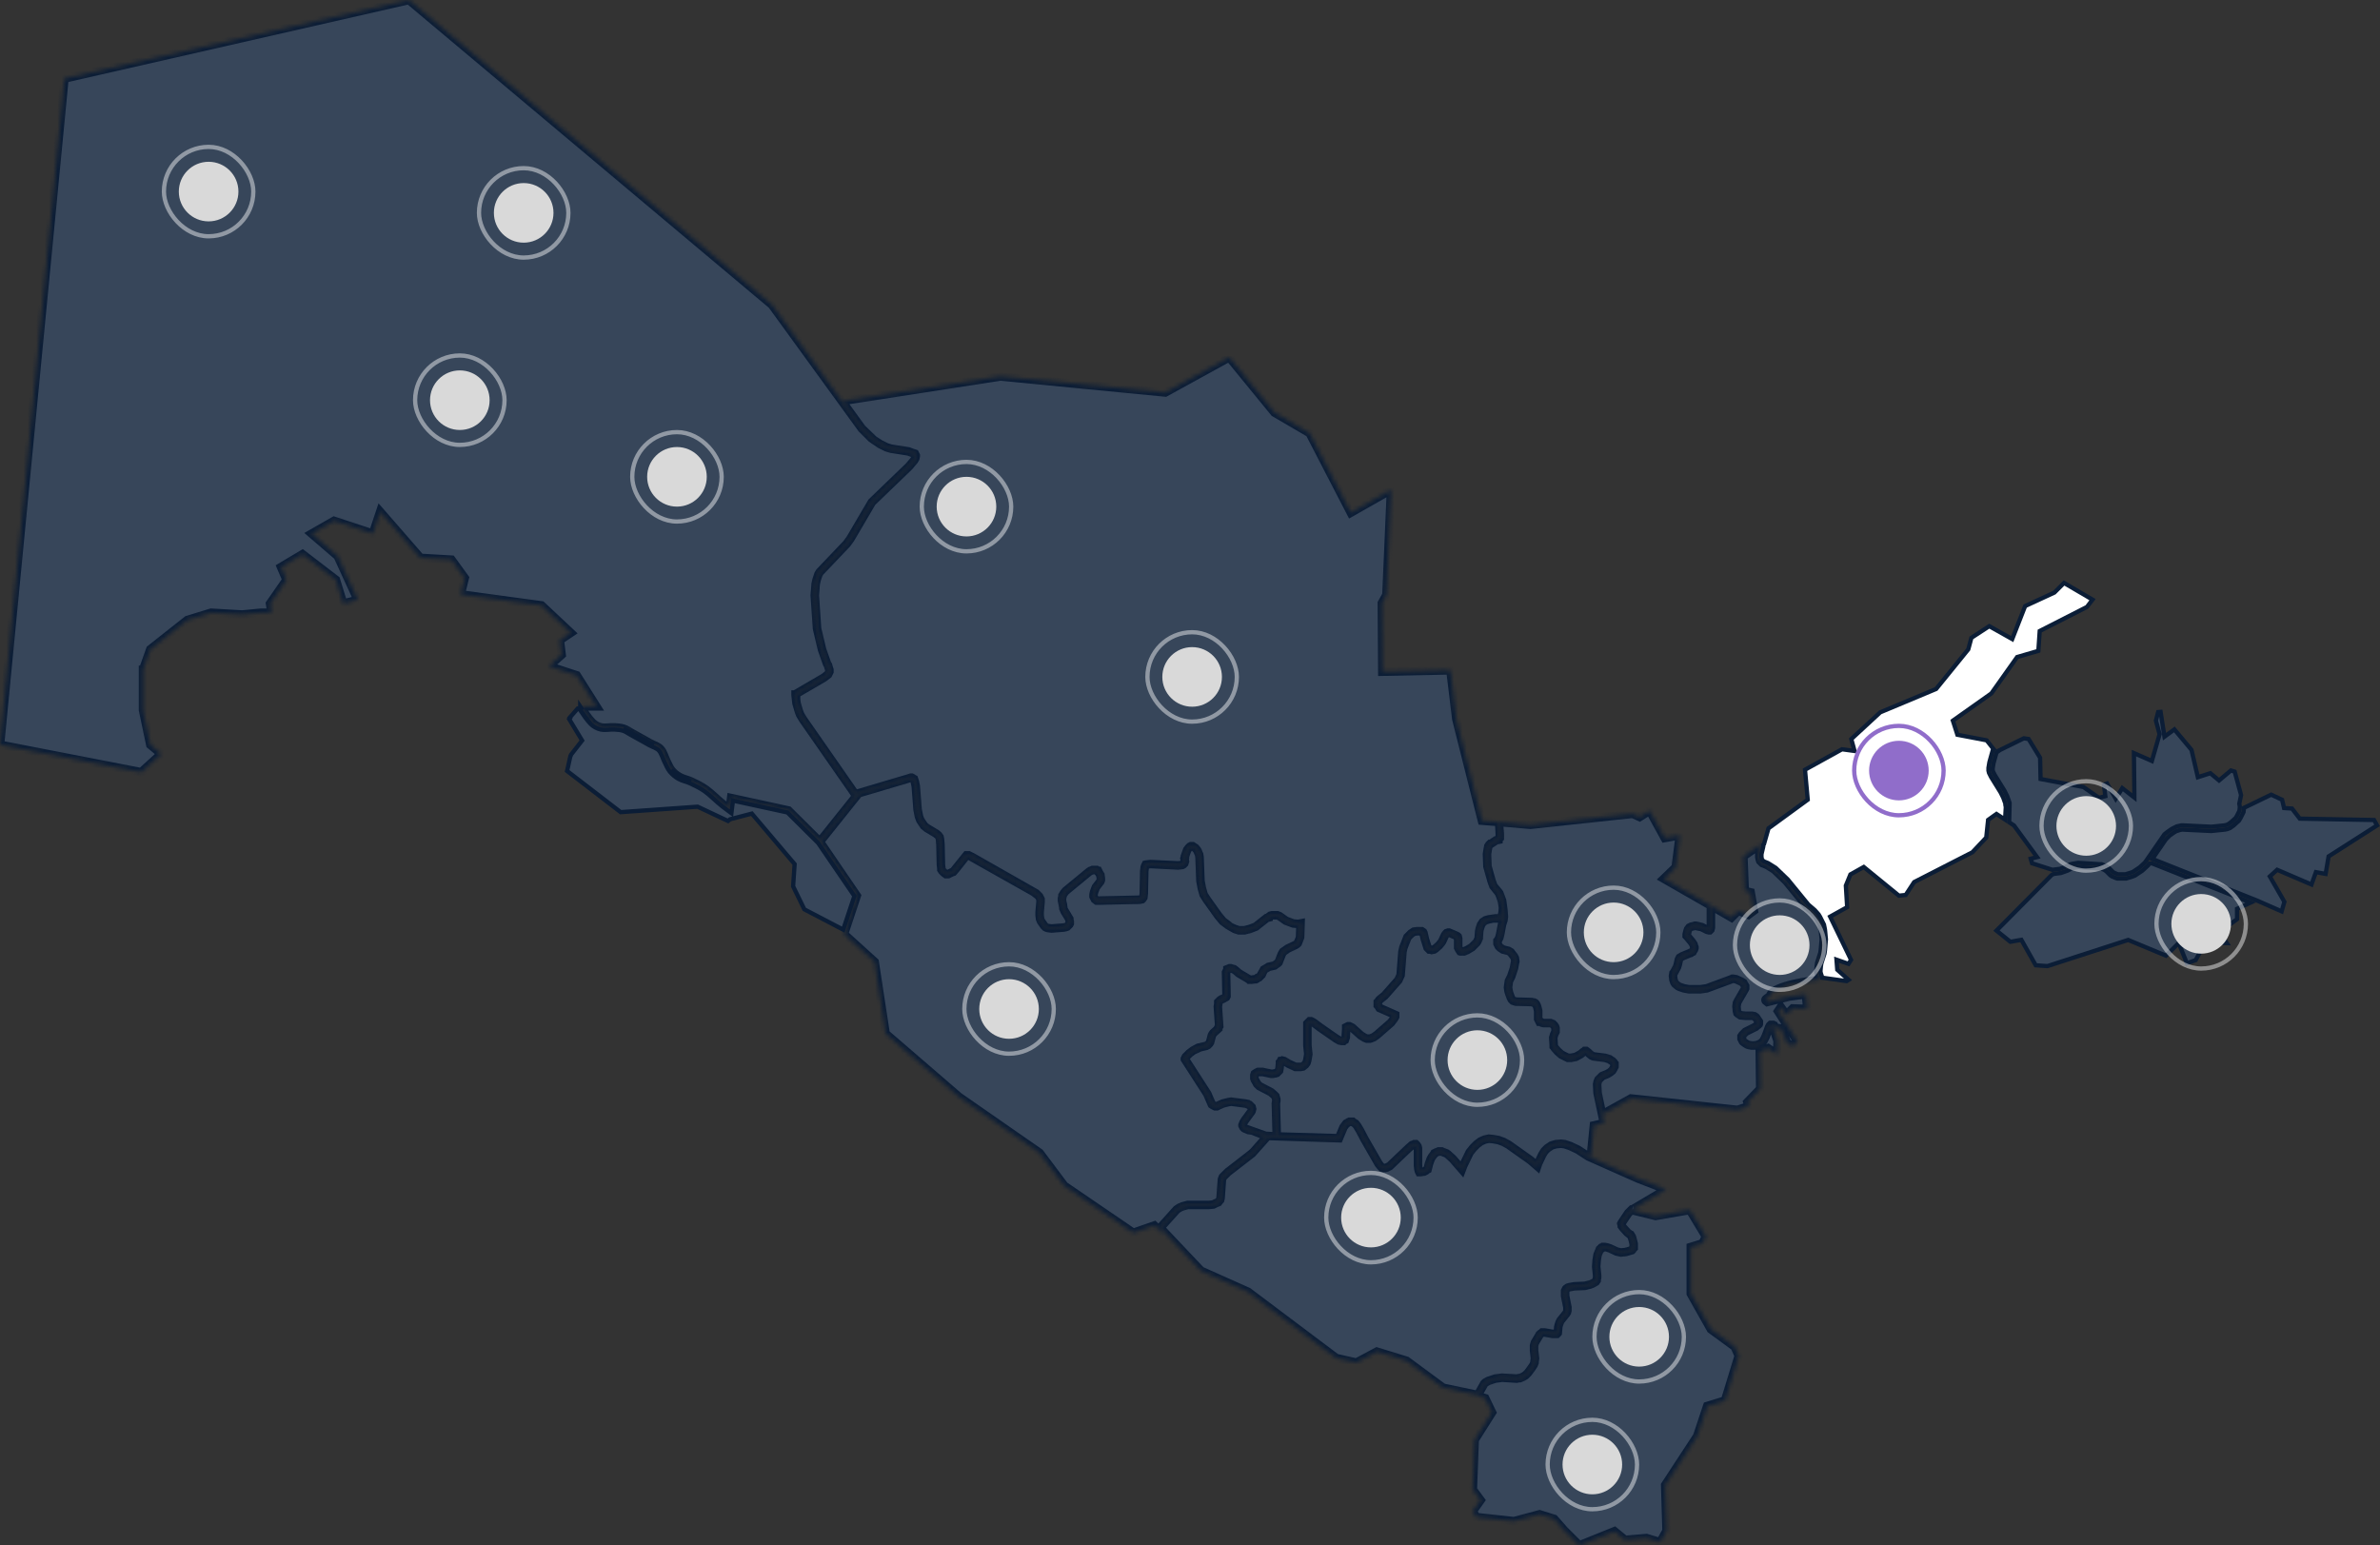 <svg width="559" height="363" viewBox="0 0 559 363" fill="none" xmlns="http://www.w3.org/2000/svg">
<rect x="0" y="0" width="559" height="363" fill="#333333" stroke="none"/>
<path d="M540.014 192.1L540.161 192.29L540.401 192.294L557.607 192.611L558.313 193.88L547.117 201.033L546.931 201.152L546.893 201.37L546.227 205.273L544.363 204.934L543.945 204.858L543.803 205.258L542.908 207.762L535.133 204.429L534.837 204.303L534.599 204.519L533.419 205.593L533.122 205.863L533.322 206.211L536.544 211.824L535.901 214.075L530.093 211.516L530.085 211.512L530.076 211.509L505.543 201.758L508.704 197.16L509.607 196.257L510.63 195.541L511.104 195.256L511.988 194.962L512.446 194.87H512.706L519.349 195.192L519.387 195.193L519.425 195.189L522.537 194.867L522.561 194.865L522.584 194.86L523.12 194.753L523.165 194.744L523.208 194.727L523.744 194.512L523.8 194.49L523.849 194.455L524.601 193.918L524.625 193.901L524.647 193.881L525.827 192.808L525.882 192.758L525.92 192.695L526.241 192.158L526.251 192.142L526.26 192.125L526.904 190.837L526.942 190.76L526.953 190.675L527.06 189.817L527.064 189.786V189.755V189.746L533.438 186.658L536.007 187.851L536.381 189.44L536.466 189.801L536.837 189.824L538.328 189.917L540.014 192.1Z" fill="#37465A" stroke="#0B1D36"/>
<mask id="path-2-inside-1_412_246" fill="white">
<path fill-rule="evenodd" clip-rule="evenodd" d="M33.597 157.339L35.314 152.509L44.007 145.639L49.589 143.922L56.887 144.351L61.288 143.922H63.756L63.434 141.775L67.298 136.193L66.01 133.188L71.055 130.182L78.89 136.193L80.607 141.775L84.041 140.916L79.319 130.611L73.201 125.352L78.46 122.346L87.583 125.352L89.3 120.2L98.746 131.041L106.044 131.47L109.157 135.764L108.191 139.628L127.188 142.204L134.057 148.644L131.482 150.362L131.911 153.797L128.905 156.48L135.453 158.627L140.068 165.926H136.281C137.168 167.217 138.105 168.726 139.091 169.712C139.65 170.272 140.398 170.686 141.171 170.856C142.187 171.08 143.254 170.796 144.292 170.856C145.027 170.9 145.775 170.947 146.477 171.168C147.112 171.369 147.661 171.783 148.245 172.105C149.741 172.928 151.229 173.767 152.718 174.602C153.517 175.049 154.497 175.274 155.111 175.954C155.838 176.76 156.066 177.904 156.567 178.867C156.933 179.569 157.206 180.338 157.711 180.947C158.23 181.573 158.877 182.107 159.584 182.508C160.424 182.985 161.416 183.134 162.288 183.548C163.466 184.107 164.66 184.664 165.721 185.421C167.204 186.477 168.444 187.841 169.882 188.958L169.906 188.976L169.929 188.994L169.934 188.998L169.953 189.013L169.976 189.031L169.985 189.037L170 189.049L170.023 189.067L170.036 189.077L170.046 189.085L170.07 189.103L170.087 189.117L170.093 189.121L170.117 189.14L170.138 189.157L170.14 189.158L170.164 189.176L170.187 189.194L170.19 189.196L170.211 189.212L170.234 189.23L170.241 189.236L170.257 189.249L170.281 189.267L170.292 189.275L170.304 189.285L170.328 189.303L170.343 189.315L170.352 189.321L170.375 189.339L170.395 189.354L170.399 189.357L170.422 189.375L170.446 189.393L170.446 189.394L170.469 189.411L170.493 189.429L170.498 189.433L170.549 189.472L170.563 189.483L170.587 189.501L170.601 189.512L170.611 189.519L170.634 189.537L170.652 189.551L170.658 189.555L170.682 189.573L170.704 189.59L170.705 189.591L170.729 189.609L170.753 189.627L170.756 189.63L170.776 189.645L170.8 189.663L170.808 189.668L170.824 189.681L170.847 189.698L170.86 189.707L170.871 189.717L170.895 189.734L170.911 189.746L170.919 189.752L170.942 189.77L170.963 189.786L170.966 189.788L170.99 189.806L171.014 189.823L171.015 189.825L171.037 189.841L171.061 189.859L171.067 189.863L171.085 189.877L171.109 189.895L171.119 189.902L171.133 189.912L171.157 189.93L171.171 189.941L171.18 189.948L171.204 189.965L171.223 189.979L171.228 189.983L171.252 190L171.276 190.018L171.276 190.018L171.3 190.035L171.324 190.053L171.328 190.056L171.348 190.07L171.372 190.088L171.381 190.094L171.396 190.105L171.727 187.454L185.187 190.38L192.551 197.698L201.137 186.964L188.58 168.932L187.935 167.858L187.614 167L187.077 165.175L186.862 163.243V163.135H186.97V163.028L187.077 162.921L193.516 159.164L194.483 158.412L194.697 157.983L194.805 157.768V157.339L194.59 156.695L194.483 156.266L194.268 155.944L193.087 152.616L191.907 147.679L191.37 139.843L191.585 137.16L191.799 136.193L192.229 134.905L192.551 134.369L198.883 127.714L199.742 126.533L204.786 117.946L213.48 109.574L214.661 108.178L214.983 107.642L215.09 107.105V106.998L214.983 106.783L214.875 106.568L214.231 106.353L213.372 106.031L209.294 105.387L208.221 105.065L206.718 104.314L204.679 102.919L202.425 100.664L198.454 95.19L181.326 71.602L96.046 0L15.134 18.443L0 174.942L33.165 181.383L37.888 177.089L35.312 174.942L33.595 166.785V157.339L33.597 157.339Z"/>
</mask>
<path fill-rule="evenodd" clip-rule="evenodd" d="M33.597 157.339L35.314 152.509L44.007 145.639L49.589 143.922L56.887 144.351L61.288 143.922H63.756L63.434 141.775L67.298 136.193L66.01 133.188L71.055 130.182L78.89 136.193L80.607 141.775L84.041 140.916L79.319 130.611L73.201 125.352L78.46 122.346L87.583 125.352L89.3 120.2L98.746 131.041L106.044 131.47L109.157 135.764L108.191 139.628L127.188 142.204L134.057 148.644L131.482 150.362L131.911 153.797L128.905 156.48L135.453 158.627L140.068 165.926H136.281C137.168 167.217 138.105 168.726 139.091 169.712C139.65 170.272 140.398 170.686 141.171 170.856C142.187 171.08 143.254 170.796 144.292 170.856C145.027 170.9 145.775 170.947 146.477 171.168C147.112 171.369 147.661 171.783 148.245 172.105C149.741 172.928 151.229 173.767 152.718 174.602C153.517 175.049 154.497 175.274 155.111 175.954C155.838 176.76 156.066 177.904 156.567 178.867C156.933 179.569 157.206 180.338 157.711 180.947C158.23 181.573 158.877 182.107 159.584 182.508C160.424 182.985 161.416 183.134 162.288 183.548C163.466 184.107 164.66 184.664 165.721 185.421C167.204 186.477 168.444 187.841 169.882 188.958L169.906 188.976L169.929 188.994L169.934 188.998L169.953 189.013L169.976 189.031L169.985 189.037L170 189.049L170.023 189.067L170.036 189.077L170.046 189.085L170.07 189.103L170.087 189.117L170.093 189.121L170.117 189.14L170.138 189.157L170.14 189.158L170.164 189.176L170.187 189.194L170.19 189.196L170.211 189.212L170.234 189.23L170.241 189.236L170.257 189.249L170.281 189.267L170.292 189.275L170.304 189.285L170.328 189.303L170.343 189.315L170.352 189.321L170.375 189.339L170.395 189.354L170.399 189.357L170.422 189.375L170.446 189.393L170.446 189.394L170.469 189.411L170.493 189.429L170.498 189.433L170.549 189.472L170.563 189.483L170.587 189.501L170.601 189.512L170.611 189.519L170.634 189.537L170.652 189.551L170.658 189.555L170.682 189.573L170.704 189.59L170.705 189.591L170.729 189.609L170.753 189.627L170.756 189.63L170.776 189.645L170.8 189.663L170.808 189.668L170.824 189.681L170.847 189.698L170.86 189.707L170.871 189.717L170.895 189.734L170.911 189.746L170.919 189.752L170.942 189.77L170.963 189.786L170.966 189.788L170.99 189.806L171.014 189.823L171.015 189.825L171.037 189.841L171.061 189.859L171.067 189.863L171.085 189.877L171.109 189.895L171.119 189.902L171.133 189.912L171.157 189.93L171.171 189.941L171.18 189.948L171.204 189.965L171.223 189.979L171.228 189.983L171.252 190L171.276 190.018L171.276 190.018L171.3 190.035L171.324 190.053L171.328 190.056L171.348 190.07L171.372 190.088L171.381 190.094L171.396 190.105L171.727 187.454L185.187 190.38L192.551 197.698L201.137 186.964L188.58 168.932L187.935 167.858L187.614 167L187.077 165.175L186.862 163.243V163.135H186.97V163.028L187.077 162.921L193.516 159.164L194.483 158.412L194.697 157.983L194.805 157.768V157.339L194.59 156.695L194.483 156.266L194.268 155.944L193.087 152.616L191.907 147.679L191.37 139.843L191.585 137.16L191.799 136.193L192.229 134.905L192.551 134.369L198.883 127.714L199.742 126.533L204.786 117.946L213.48 109.574L214.661 108.178L214.983 107.642L215.09 107.105V106.998L214.983 106.783L214.875 106.568L214.231 106.353L213.372 106.031L209.294 105.387L208.221 105.065L206.718 104.314L204.679 102.919L202.425 100.664L198.454 95.19L181.326 71.602L96.046 0L15.134 18.443L0 174.942L33.165 181.383L37.888 177.089L35.312 174.942L33.595 166.785V157.339L33.597 157.339Z" fill="#37465A" stroke="#0B1D36" stroke-width="2" mask="url(#path-2-inside-1_412_246)"/>
<mask id="path-3-inside-2_412_246" fill="white">
<path fill-rule="evenodd" clip-rule="evenodd" d="M214.663 182.993L214.448 182.885L214.341 182.778L214.126 182.67H213.911L213.59 182.778L213.268 182.885L201.676 186.32L192.562 197.712L201.223 210.395L198.334 219.076L198.563 219.702L205.432 225.927L208.008 242.779L225.181 257.592L244.179 270.795L249.974 278.523L266.181 289.579L271.119 287.861L273.372 290.008L272.514 288.398L276.378 284.105L277.021 283.675L277.773 283.353L278.953 283.031H279.705H283.89L284.964 282.924L285.608 282.602L286.144 282.387L286.466 281.958L286.574 281.851L286.681 281.421L287.003 277.02L287.218 276.483L287.54 276.162L288.398 275.303L293.658 271.224L294.409 270.58L297.629 266.931L294.087 265.535L293.228 265.428L292.477 265.106L292.262 264.998L292.048 264.784L291.94 264.569L291.833 264.354V264.247L292.048 263.711L292.37 263.174L293.872 261.134L293.98 260.92L294.087 260.49L293.98 260.061L293.658 259.739L293.443 259.524L293.121 259.417L293.013 259.31L292.477 259.202L289.149 258.773L288.506 258.88L287.218 259.202L286.252 259.631L285.822 259.846H285.393L284.964 259.631L284.642 259.417L284.213 258.451L283.568 256.948L278.31 248.791V248.683L278.417 248.468L278.524 248.254L278.632 248.146L279.383 247.395L280.241 246.751L281.422 246.107L283.246 245.678L283.676 245.463L283.998 245.141L284.213 244.819L284.642 243.209L284.749 242.994L284.964 242.672L286.144 241.599V241.384L286.359 241.062L286.037 236.446L286.144 235.803V235.373L286.359 235.159L286.574 234.944L286.896 234.729L287.218 234.622L287.969 234.192L288.076 233.978V233.763L287.969 228.396L288.184 227.967L288.291 227.859V227.645L288.828 227.43H289.043L289.364 227.538L289.794 227.645L289.901 227.752L290.116 227.859L290.974 228.611L293.336 230.006L293.443 230.113H293.658H293.98L294.731 230.006H294.945L295.16 229.899L295.375 229.684L295.697 229.577L295.804 229.469L296.019 229.255L296.341 228.933V228.718L296.77 227.967L296.877 227.752L297.629 227.323L297.951 227.108L299.346 226.786L299.775 226.464L300.097 226.249L300.205 226.142L300.312 226.035L301.063 224.103L301.385 223.566L302.459 222.815L304.283 221.956L304.605 221.741L304.82 221.526L305.035 220.99L305.142 220.775L305.356 220.131L305.464 216.911L304.927 217.018L303.746 216.911L302.03 216.267L300.527 215.193L299.99 214.979H299.561H299.131H298.809L298.38 215.086L297.951 215.408V215.515L297.521 215.623L295.482 217.233L294.945 217.662L293.55 218.199L292.262 218.521H291.726H290.974L290.008 218.199L288.506 217.34L287.218 216.374L286.144 215.086L283.461 211.329L282.71 210.148L282.281 208.646L281.958 206.928L281.744 201.347L281.636 200.703L281.529 200.488L281.314 199.952L281.207 199.737L280.778 199.2L280.456 198.986L280.134 198.771H279.92H279.705L279.49 198.878L279.168 199.2L278.846 199.629L278.31 201.132V201.454L278.202 201.669L278.31 202.313L278.202 202.635L278.095 202.742V202.85L277.988 202.957L277.88 203.064L277.666 203.172L276.699 203.279L270.26 202.957L269.294 203.064L269.186 203.172H269.079L268.972 203.386L268.865 203.709L268.757 204.674L268.65 209.827L268.543 210.793L268.328 211.115L268.221 211.222L267.684 211.329L257.917 211.544H257.595L257.166 211.222L257.058 211.007L256.843 210.578V210.148L256.951 209.612L257.058 209.29L257.38 208.431L258.453 207.036L258.561 206.714V206.607V206.392L258.453 205.533L258.239 205.211L257.917 204.567H257.702L257.595 204.46L257.488 204.353H257.38H256.843H256.629L256.414 204.46L256.092 204.567L255.77 204.782L250.297 209.29L249.867 209.827L249.545 210.363V210.578L249.438 211.007V211.544L249.545 212.081L249.652 212.51L249.76 213.369L249.867 213.691L251.155 215.838V216.052L251.262 216.481V216.696V216.911L251.155 217.126L250.94 217.34L250.833 217.448L250.618 217.662L250.297 217.77L249.76 217.877L246.969 218.092L246.11 217.984L245.788 217.877L245.574 217.77L245.252 217.448L244.501 216.374L244.286 215.838L244.179 214.979V214.228L244.393 211.866V211.437V211.222L244.286 211.007L244.071 210.578L243.749 210.256L242.783 209.505L227.542 200.918H227.328H227.006L224.537 204.03L223.893 204.782L223.571 204.889L223.142 205.104L222.713 205.319H222.391H222.176L221.746 204.996L221.639 204.889L221.317 204.567L221.102 204.245V204.03L220.995 203.064L220.888 198.341L220.781 197.16L220.673 196.624L220.351 196.195L219.815 195.765L217.668 194.477L217.024 193.941L216.595 193.296L216.165 192.653L215.843 191.794L215.522 190.184L215.092 184.71L214.877 183.636L214.77 183.314L214.663 182.993Z"/>
</mask>
<path fill-rule="evenodd" clip-rule="evenodd" d="M214.663 182.993L214.448 182.885L214.341 182.778L214.126 182.67H213.911L213.59 182.778L213.268 182.885L201.676 186.32L192.562 197.712L201.223 210.395L198.334 219.076L198.563 219.702L205.432 225.927L208.008 242.779L225.181 257.592L244.179 270.795L249.974 278.523L266.181 289.579L271.119 287.861L273.372 290.008L272.514 288.398L276.378 284.105L277.021 283.675L277.773 283.353L278.953 283.031H279.705H283.89L284.964 282.924L285.608 282.602L286.144 282.387L286.466 281.958L286.574 281.851L286.681 281.421L287.003 277.02L287.218 276.483L287.54 276.162L288.398 275.303L293.658 271.224L294.409 270.58L297.629 266.931L294.087 265.535L293.228 265.428L292.477 265.106L292.262 264.998L292.048 264.784L291.94 264.569L291.833 264.354V264.247L292.048 263.711L292.37 263.174L293.872 261.134L293.98 260.92L294.087 260.49L293.98 260.061L293.658 259.739L293.443 259.524L293.121 259.417L293.013 259.31L292.477 259.202L289.149 258.773L288.506 258.88L287.218 259.202L286.252 259.631L285.822 259.846H285.393L284.964 259.631L284.642 259.417L284.213 258.451L283.568 256.948L278.31 248.791V248.683L278.417 248.468L278.524 248.254L278.632 248.146L279.383 247.395L280.241 246.751L281.422 246.107L283.246 245.678L283.676 245.463L283.998 245.141L284.213 244.819L284.642 243.209L284.749 242.994L284.964 242.672L286.144 241.599V241.384L286.359 241.062L286.037 236.446L286.144 235.803V235.373L286.359 235.159L286.574 234.944L286.896 234.729L287.218 234.622L287.969 234.192L288.076 233.978V233.763L287.969 228.396L288.184 227.967L288.291 227.859V227.645L288.828 227.43H289.043L289.364 227.538L289.794 227.645L289.901 227.752L290.116 227.859L290.974 228.611L293.336 230.006L293.443 230.113H293.658H293.98L294.731 230.006H294.945L295.16 229.899L295.375 229.684L295.697 229.577L295.804 229.469L296.019 229.255L296.341 228.933V228.718L296.77 227.967L296.877 227.752L297.629 227.323L297.951 227.108L299.346 226.786L299.775 226.464L300.097 226.249L300.205 226.142L300.312 226.035L301.063 224.103L301.385 223.566L302.459 222.815L304.283 221.956L304.605 221.741L304.82 221.526L305.035 220.99L305.142 220.775L305.356 220.131L305.464 216.911L304.927 217.018L303.746 216.911L302.03 216.267L300.527 215.193L299.99 214.979H299.561H299.131H298.809L298.38 215.086L297.951 215.408V215.515L297.521 215.623L295.482 217.233L294.945 217.662L293.55 218.199L292.262 218.521H291.726H290.974L290.008 218.199L288.506 217.34L287.218 216.374L286.144 215.086L283.461 211.329L282.71 210.148L282.281 208.646L281.958 206.928L281.744 201.347L281.636 200.703L281.529 200.488L281.314 199.952L281.207 199.737L280.778 199.2L280.456 198.986L280.134 198.771H279.92H279.705L279.49 198.878L279.168 199.2L278.846 199.629L278.31 201.132V201.454L278.202 201.669L278.31 202.313L278.202 202.635L278.095 202.742V202.85L277.988 202.957L277.88 203.064L277.666 203.172L276.699 203.279L270.26 202.957L269.294 203.064L269.186 203.172H269.079L268.972 203.386L268.865 203.709L268.757 204.674L268.65 209.827L268.543 210.793L268.328 211.115L268.221 211.222L267.684 211.329L257.917 211.544H257.595L257.166 211.222L257.058 211.007L256.843 210.578V210.148L256.951 209.612L257.058 209.29L257.38 208.431L258.453 207.036L258.561 206.714V206.607V206.392L258.453 205.533L258.239 205.211L257.917 204.567H257.702L257.595 204.46L257.488 204.353H257.38H256.843H256.629L256.414 204.46L256.092 204.567L255.77 204.782L250.297 209.29L249.867 209.827L249.545 210.363V210.578L249.438 211.007V211.544L249.545 212.081L249.652 212.51L249.76 213.369L249.867 213.691L251.155 215.838V216.052L251.262 216.481V216.696V216.911L251.155 217.126L250.94 217.34L250.833 217.448L250.618 217.662L250.297 217.77L249.76 217.877L246.969 218.092L246.11 217.984L245.788 217.877L245.574 217.77L245.252 217.448L244.501 216.374L244.286 215.838L244.179 214.979V214.228L244.393 211.866V211.437V211.222L244.286 211.007L244.071 210.578L243.749 210.256L242.783 209.505L227.542 200.918H227.328H227.006L224.537 204.03L223.893 204.782L223.571 204.889L223.142 205.104L222.713 205.319H222.391H222.176L221.746 204.996L221.639 204.889L221.317 204.567L221.102 204.245V204.03L220.995 203.064L220.888 198.341L220.781 197.16L220.673 196.624L220.351 196.195L219.815 195.765L217.668 194.477L217.024 193.941L216.595 193.296L216.165 192.653L215.843 191.794L215.522 190.184L215.092 184.71L214.877 183.636L214.77 183.314L214.663 182.993Z" fill="#37465A" stroke="#0B1D36" stroke-width="2" mask="url(#path-3-inside-2_412_246)"/>
<mask id="path-4-inside-3_412_246" fill="white">
<path fill-rule="evenodd" clip-rule="evenodd" d="M331.975 268.863L331.653 268.97L330.794 269.721L326.393 273.907L325.749 274.23L325.32 274.337H324.998L324.569 274.23L324.247 273.907L323.818 273.371L320.49 267.575L319.417 265.535L318.773 264.462L318.344 263.925L317.807 263.603L317.7 263.496H317.27H317.163H316.948L316.734 263.603L316.412 263.818L316.197 263.925L315.553 264.784L314.48 267.36L297.736 266.823L294.087 270.902L288.398 275.303L287.54 276.162L287.218 276.484L287.003 277.02L286.681 281.421L286.574 281.851L286.467 281.958L286.145 282.387L285.608 282.602L284.964 282.924L283.891 283.031H279.705H278.954L277.773 283.353L277.022 283.675L276.378 284.105L272.514 288.398L282.066 298.488L293.121 303.425L313.836 318.99L318.559 320.063L323.388 317.487L330.365 319.634L338.951 325.967L347.108 327.684L348.611 325.001L348.718 324.893L348.825 324.786L349.577 324.356L351.187 323.82L352.045 323.712L352.797 323.605L356.231 323.82L356.768 323.712H356.983L357.734 323.39L358.27 323.068L358.914 322.424L359.773 321.244L360.202 320.6L360.417 320.063V319.848L360.525 319.097L360.31 317.165V316.091L360.417 315.662L360.525 315.34L361.491 313.73L361.598 313.516L361.812 313.301L362.134 313.086L362.242 312.979H362.456H362.778L364.603 313.301H365.032H365.354H365.569H365.676L365.784 313.193V313.086L365.891 312.979L365.998 311.69L366.106 311.261L366.32 310.617L366.535 310.188L367.823 308.578L368.037 308.256L368.145 307.826V307.075L367.608 304.391V303.425V303.211L367.716 302.996L367.823 302.782L367.93 302.674L368.252 302.459L368.574 302.352L369.755 302.137L372.223 302.03L373.511 301.708L374.048 301.493L374.799 301.064L375.014 300.742V300.527L375.121 300.098V299.561L374.907 297.522L375.014 296.019L375.229 294.731L375.551 293.98L375.765 293.443L376.087 293.121H376.302L376.517 292.906H376.731H376.946L377.483 293.014L378.127 293.229L379.737 293.98L380.703 294.195L381.776 294.087L382.205 293.98L383.278 293.658L383.386 293.551L383.493 293.336L383.708 293.121V292.692V292.155L383.493 291.297L383.278 290.545L382.956 290.008L382.742 289.901L382.205 289.472L381.239 288.398L380.917 287.969V287.862L380.81 287.432L380.917 287.217L382.42 284.964L383.171 284.212L383.278 284.105H383.386L391.328 279.382L384.674 276.806L373.082 271.653L370.614 270.044L368.789 269.185L367.501 268.755L366.642 268.648L365.462 268.755L364.71 268.97L364.388 269.077L363.744 269.507L363.422 269.721L362.778 270.365L362.242 271.224L361.276 273.264L361.061 273.907L359.451 272.512L354.299 268.863L353.119 268.219L351.938 267.789L350.757 267.575L349.684 267.467L348.718 267.682L347.752 268.111L346.894 268.755L346.035 269.614L345.176 270.687L343.674 273.8L343.352 274.659L341.205 272.19L340.024 271.117L339.702 270.902L338.844 270.58L338.629 270.473H338.307H338.092H337.878L337.341 270.687L336.912 270.902L336.805 271.117L336.375 271.653L336.053 272.19L335.624 273.371L335.409 274.23L335.302 274.659L335.087 274.766L334.873 274.981L334.443 275.196H334.336L333.692 275.303H333.37L333.263 275.088L333.155 274.659L333.048 273.8V269.721L332.941 269.292L332.726 268.97L332.618 268.863L332.511 268.755H332.297H332.189L331.975 268.863Z"/>
</mask>
<path fill-rule="evenodd" clip-rule="evenodd" d="M331.975 268.863L331.653 268.97L330.794 269.721L326.393 273.907L325.749 274.23L325.32 274.337H324.998L324.569 274.23L324.247 273.907L323.818 273.371L320.49 267.575L319.417 265.535L318.773 264.462L318.344 263.925L317.807 263.603L317.7 263.496H317.27H317.163H316.948L316.734 263.603L316.412 263.818L316.197 263.925L315.553 264.784L314.48 267.36L297.736 266.823L294.087 270.902L288.398 275.303L287.54 276.162L287.218 276.484L287.003 277.02L286.681 281.421L286.574 281.851L286.467 281.958L286.145 282.387L285.608 282.602L284.964 282.924L283.891 283.031H279.705H278.954L277.773 283.353L277.022 283.675L276.378 284.105L272.514 288.398L282.066 298.488L293.121 303.425L313.836 318.99L318.559 320.063L323.388 317.487L330.365 319.634L338.951 325.967L347.108 327.684L348.611 325.001L348.718 324.893L348.825 324.786L349.577 324.356L351.187 323.82L352.045 323.712L352.797 323.605L356.231 323.82L356.768 323.712H356.983L357.734 323.39L358.27 323.068L358.914 322.424L359.773 321.244L360.202 320.6L360.417 320.063V319.848L360.525 319.097L360.31 317.165V316.091L360.417 315.662L360.525 315.34L361.491 313.73L361.598 313.516L361.812 313.301L362.134 313.086L362.242 312.979H362.456H362.778L364.603 313.301H365.032H365.354H365.569H365.676L365.784 313.193V313.086L365.891 312.979L365.998 311.69L366.106 311.261L366.32 310.617L366.535 310.188L367.823 308.578L368.037 308.256L368.145 307.826V307.075L367.608 304.391V303.425V303.211L367.716 302.996L367.823 302.782L367.93 302.674L368.252 302.459L368.574 302.352L369.755 302.137L372.223 302.03L373.511 301.708L374.048 301.493L374.799 301.064L375.014 300.742V300.527L375.121 300.098V299.561L374.907 297.522L375.014 296.019L375.229 294.731L375.551 293.98L375.765 293.443L376.087 293.121H376.302L376.517 292.906H376.731H376.946L377.483 293.014L378.127 293.229L379.737 293.98L380.703 294.195L381.776 294.087L382.205 293.98L383.278 293.658L383.386 293.551L383.493 293.336L383.708 293.121V292.692V292.155L383.493 291.297L383.278 290.545L382.956 290.008L382.742 289.901L382.205 289.472L381.239 288.398L380.917 287.969V287.862L380.81 287.432L380.917 287.217L382.42 284.964L383.171 284.212L383.278 284.105H383.386L391.328 279.382L384.674 276.806L373.082 271.653L370.614 270.044L368.789 269.185L367.501 268.755L366.642 268.648L365.462 268.755L364.71 268.97L364.388 269.077L363.744 269.507L363.422 269.721L362.778 270.365L362.242 271.224L361.276 273.264L361.061 273.907L359.451 272.512L354.299 268.863L353.119 268.219L351.938 267.789L350.757 267.575L349.684 267.467L348.718 267.682L347.752 268.111L346.894 268.755L346.035 269.614L345.176 270.687L343.674 273.8L343.352 274.659L341.205 272.19L340.024 271.117L339.702 270.902L338.844 270.58L338.629 270.473H338.307H338.092H337.878L337.341 270.687L336.912 270.902L336.805 271.117L336.375 271.653L336.053 272.19L335.624 273.371L335.409 274.23L335.302 274.659L335.087 274.766L334.873 274.981L334.443 275.196H334.336L333.692 275.303H333.37L333.263 275.088L333.155 274.659L333.048 273.8V269.721L332.941 269.292L332.726 268.97L332.618 268.863L332.511 268.755H332.297H332.189L331.975 268.863Z" fill="#37465A" stroke="#0B1D36" stroke-width="2" mask="url(#path-4-inside-3_412_246)"/>
<mask id="path-5-inside-4_412_246" fill="white">
<path fill-rule="evenodd" clip-rule="evenodd" d="M307.61 101.738L299.346 96.907L288.72 83.919L273.694 92.185L234.948 88.428L198.241 94.117L198.027 94.546L198.241 94.76L198.456 95.19L202.427 100.664L205.218 103.348L206.72 104.314L208.223 105.065L209.296 105.387L213.375 106.031L214.234 106.353L214.877 106.568L214.985 106.783L215.092 106.997V107.104L214.985 107.641L214.663 108.178L213.482 109.573L204.788 117.945L199.744 126.533L198.885 127.713L192.553 134.368L192.231 134.905L191.802 136.193L191.587 137.159L191.372 139.842L191.909 147.678L193.089 152.616L194.27 155.943L194.485 156.265L194.592 156.695L194.807 157.339V157.768L194.699 157.983L194.485 158.412L193.519 159.163L187.079 162.92L186.972 163.028V163.135H186.864V163.242L187.079 165.175L187.616 166.999L187.938 167.858L188.582 168.931L201.139 186.964L201.676 186.32L213.268 182.885L213.59 182.778L213.911 182.67H214.126L214.341 182.778L214.448 182.885L214.663 182.993L214.77 183.314L214.877 183.636L215.092 184.71L215.522 190.184L215.843 191.794L216.165 192.653L216.595 193.296L217.024 193.941L217.668 194.477L219.815 195.765L220.351 196.195L220.673 196.624L220.781 197.161L220.888 198.342L220.995 203.064L221.103 204.03V204.245L221.317 204.567L221.639 204.889L221.747 204.996L222.176 205.319H222.391H222.713L223.142 205.104L223.571 204.889L223.893 204.782L227.006 200.918H227.328H227.542L228.401 201.347L243.32 209.827L243.749 210.256L244.071 210.578L244.286 211.008L244.393 211.222V211.437V211.866L244.179 214.228V214.979L244.286 215.838L244.501 216.374L245.252 217.448L245.574 217.77L245.788 217.877L246.11 217.984L246.969 218.092L249.76 217.877L250.296 217.77L250.618 217.662L250.833 217.448L250.94 217.341L251.155 217.126L251.262 216.911V216.696V216.482L251.155 216.052V215.838L250.082 214.12L249.76 213.369V213.154L249.438 211.544V211.008L249.545 210.578V210.363L249.867 209.827L250.296 209.29L255.77 204.782L256.092 204.567L256.414 204.46L256.629 204.353H256.844H257.38H257.488L257.595 204.46L257.702 204.567H257.917L258.239 205.211L258.454 205.533L258.561 206.392V206.607V206.714L258.454 207.036L257.38 208.431L257.058 209.29L256.951 209.612L256.844 210.149V210.578L257.058 211.008L257.166 211.222L257.595 211.544H257.917L267.684 211.329L268.221 211.222L268.328 211.115L268.543 210.793L268.65 209.827L268.757 204.675L268.864 203.709L268.972 203.387L269.079 203.172H269.187L269.294 203.064L270.26 202.957L276.7 203.279L277.666 203.172L277.88 203.064L277.988 202.957L278.095 202.85V202.742L278.202 202.635L278.31 202.313L278.202 201.669L278.31 201.454V201.132L278.846 199.63L279.168 199.2L279.49 198.878L279.705 198.771H279.92H280.134L280.456 198.986L280.778 199.2L281.207 199.737L281.315 199.952L281.529 200.488L281.637 200.703L281.744 201.347L281.959 206.929L282.281 208.646L282.71 210.149L283.461 211.329L286.145 215.086L287.218 216.374L288.506 217.341L288.828 217.662L290.008 218.199L290.974 218.521H291.726H292.262L293.55 218.199L294.945 217.662L295.482 217.233L297.521 215.623L297.951 215.515V215.408L298.38 215.086L298.809 214.979H299.132H299.561H299.99L300.527 215.194L302.029 216.267L303.747 216.911L304.927 217.018L305.464 216.911L305.357 220.131L305.035 220.99L304.82 221.527L304.605 221.741L304.283 221.956L302.459 222.814L301.707 223.351L301.385 223.566L301.063 224.103L300.312 226.035L300.205 226.142L300.098 226.249L299.775 226.464L299.346 226.786L297.951 227.108L297.629 227.323L296.877 227.752L296.77 227.967L296.341 228.933L296.019 229.255L295.804 229.469L295.697 229.577L295.375 229.684L295.16 229.899L294.945 230.006H294.731L293.979 230.114H293.658H293.443L293.336 230.006L290.974 228.611L290.116 227.86L289.901 227.752L289.794 227.645L289.364 227.538L289.043 227.43H288.828L288.291 227.645V227.86L288.184 227.967L287.969 228.396L288.076 233.763V233.978L287.969 234.192L287.218 234.622L286.896 234.729L286.574 234.944L286.359 235.159L286.145 235.373V235.802L286.037 236.446L286.359 241.062L286.145 241.384V241.599L284.964 242.672L284.749 242.994L284.642 243.209L284.213 244.819L283.998 245.141L283.676 245.463L283.247 245.678L281.851 246L280.242 246.751L279.383 247.395L278.632 248.146L278.524 248.254L278.417 248.468L278.31 248.683V248.791L283.569 256.948L284.213 258.451L284.642 259.417L284.964 259.632L285.393 259.846H285.822L286.252 259.632L287.218 259.202L288.506 258.88L289.15 258.773L292.477 259.202L293.013 259.31L293.121 259.417L293.443 259.524L293.658 259.739L293.979 260.061L294.087 260.49L293.979 260.92L293.872 261.134L292.37 263.174L292.047 263.71L291.833 264.247V264.354L291.94 264.569L292.047 264.784L292.262 264.998L292.799 265.213L297.629 266.931L297.736 266.823L299.883 266.931L299.668 259.202L299.775 258.558V258.236L299.561 257.485L299.239 257.163L298.487 256.519L295.804 255.123L295.697 255.016L295.268 254.587L295.16 254.372L294.731 253.621L294.624 253.299V252.762V252.547L294.731 252.225L295.053 252.011L295.482 251.796H295.697H296.555L298.595 252.225H298.917L299.453 252.118H299.561L299.883 252.011L300.205 251.689L300.419 251.474L300.527 250.937L300.634 249.757V249.542L300.741 249.434L300.849 249.22H300.956L301.171 249.112L301.6 249.22L302.673 249.864L304.069 250.508L304.283 250.615H304.82H305.357H305.464L306.001 250.508L306.537 250.078L306.859 249.649L306.967 249.327L307.074 248.898L307.288 247.61L307.074 245.57V241.277V240.955V240.418L307.288 240.203L307.396 240.096L307.503 239.989L307.61 239.881H307.718H307.933L308.147 239.989L308.362 240.096L308.684 240.311L309.972 241.277L313.836 243.96L314.587 244.39L315.124 244.497H315.338H315.553L315.66 244.39L315.875 244.282L316.09 243.638V243.316L316.197 241.706V241.277L316.412 241.169L316.626 241.062H316.733H316.948L317.163 241.169L317.592 241.384L319.631 243.209L320.49 243.746L321.027 243.96H321.563H321.778L322.1 243.853L322.637 243.638L323.388 243.101L326.715 240.203L327.359 239.345L327.574 239.023L327.681 238.808V238.486V238.379L326.715 237.949L324.032 236.768L323.71 236.232L323.603 236.125V235.91V235.48V235.373L323.71 235.266L323.925 234.944L324.139 234.729L325.213 233.87L328.433 230.221L328.969 229.04L329.398 223.566L329.613 222.6L330.579 220.131L330.901 219.809L331.438 219.273L332.082 218.843L332.833 218.736H333.37H333.692H333.907L334.228 218.95L334.336 219.165V219.273L334.443 219.595L334.658 220.56L335.302 222.6L335.409 222.707L335.624 222.922L335.731 223.029H335.946L336.268 223.137L336.804 223.029L337.126 222.814L337.985 222.063L338.522 221.419L338.736 221.097L339.38 219.702L339.702 219.273L339.809 219.165L340.132 219.058H340.346L341.849 219.702L342.064 219.809L342.278 219.916L342.385 220.024L342.493 220.453V222.278V222.6L342.6 222.814L342.708 223.029L342.922 223.351H343.03L343.137 223.459H343.244H343.888L344.639 223.137L345.713 222.493L346.786 221.419L347.001 221.097L347.323 220.346V220.131L347.43 218.736L347.538 218.199L347.859 217.233L348.289 216.589L348.933 216.16L349.684 215.945L351.294 215.73H352.582L352.904 214.442L353.011 213.262L352.797 211.759L352.367 210.471L352.045 209.719L351.187 208.646L350.757 208.109L350.328 206.929L349.362 203.494L349.255 200.596L349.469 199.308L349.577 198.771L349.791 198.449L350.006 198.234H350.113L351.401 197.376L351.938 197.268V197.161L352.045 197.054L352.26 196.839V195.873L352.153 193.833L352.045 193.296V193.082L348.074 192.76L342.064 168.931L340.668 157.446L324.676 157.768L324.569 141.667L325.642 139.735L326.715 115.047L317.27 120.414L307.61 101.738Z"/>
</mask>
<path fill-rule="evenodd" clip-rule="evenodd" d="M307.61 101.738L299.346 96.907L288.72 83.919L273.694 92.185L234.948 88.428L198.241 94.117L198.027 94.546L198.241 94.76L198.456 95.19L202.427 100.664L205.218 103.348L206.72 104.314L208.223 105.065L209.296 105.387L213.375 106.031L214.234 106.353L214.877 106.568L214.985 106.783L215.092 106.997V107.104L214.985 107.641L214.663 108.178L213.482 109.573L204.788 117.945L199.744 126.533L198.885 127.713L192.553 134.368L192.231 134.905L191.802 136.193L191.587 137.159L191.372 139.842L191.909 147.678L193.089 152.616L194.27 155.943L194.485 156.265L194.592 156.695L194.807 157.339V157.768L194.699 157.983L194.485 158.412L193.519 159.163L187.079 162.92L186.972 163.028V163.135H186.864V163.242L187.079 165.175L187.616 166.999L187.938 167.858L188.582 168.931L201.139 186.964L201.676 186.32L213.268 182.885L213.59 182.778L213.911 182.67H214.126L214.341 182.778L214.448 182.885L214.663 182.993L214.77 183.314L214.877 183.636L215.092 184.71L215.522 190.184L215.843 191.794L216.165 192.653L216.595 193.296L217.024 193.941L217.668 194.477L219.815 195.765L220.351 196.195L220.673 196.624L220.781 197.161L220.888 198.342L220.995 203.064L221.103 204.03V204.245L221.317 204.567L221.639 204.889L221.747 204.996L222.176 205.319H222.391H222.713L223.142 205.104L223.571 204.889L223.893 204.782L227.006 200.918H227.328H227.542L228.401 201.347L243.32 209.827L243.749 210.256L244.071 210.578L244.286 211.008L244.393 211.222V211.437V211.866L244.179 214.228V214.979L244.286 215.838L244.501 216.374L245.252 217.448L245.574 217.77L245.788 217.877L246.11 217.984L246.969 218.092L249.76 217.877L250.296 217.77L250.618 217.662L250.833 217.448L250.94 217.341L251.155 217.126L251.262 216.911V216.696V216.482L251.155 216.052V215.838L250.082 214.12L249.76 213.369V213.154L249.438 211.544V211.008L249.545 210.578V210.363L249.867 209.827L250.296 209.29L255.77 204.782L256.092 204.567L256.414 204.46L256.629 204.353H256.844H257.38H257.488L257.595 204.46L257.702 204.567H257.917L258.239 205.211L258.454 205.533L258.561 206.392V206.607V206.714L258.454 207.036L257.38 208.431L257.058 209.29L256.951 209.612L256.844 210.149V210.578L257.058 211.008L257.166 211.222L257.595 211.544H257.917L267.684 211.329L268.221 211.222L268.328 211.115L268.543 210.793L268.65 209.827L268.757 204.675L268.864 203.709L268.972 203.387L269.079 203.172H269.187L269.294 203.064L270.26 202.957L276.7 203.279L277.666 203.172L277.88 203.064L277.988 202.957L278.095 202.85V202.742L278.202 202.635L278.31 202.313L278.202 201.669L278.31 201.454V201.132L278.846 199.63L279.168 199.2L279.49 198.878L279.705 198.771H279.92H280.134L280.456 198.986L280.778 199.2L281.207 199.737L281.315 199.952L281.529 200.488L281.637 200.703L281.744 201.347L281.959 206.929L282.281 208.646L282.71 210.149L283.461 211.329L286.145 215.086L287.218 216.374L288.506 217.341L288.828 217.662L290.008 218.199L290.974 218.521H291.726H292.262L293.55 218.199L294.945 217.662L295.482 217.233L297.521 215.623L297.951 215.515V215.408L298.38 215.086L298.809 214.979H299.132H299.561H299.99L300.527 215.194L302.029 216.267L303.747 216.911L304.927 217.018L305.464 216.911L305.357 220.131L305.035 220.99L304.82 221.527L304.605 221.741L304.283 221.956L302.459 222.814L301.707 223.351L301.385 223.566L301.063 224.103L300.312 226.035L300.205 226.142L300.098 226.249L299.775 226.464L299.346 226.786L297.951 227.108L297.629 227.323L296.877 227.752L296.77 227.967L296.341 228.933L296.019 229.255L295.804 229.469L295.697 229.577L295.375 229.684L295.16 229.899L294.945 230.006H294.731L293.979 230.114H293.658H293.443L293.336 230.006L290.974 228.611L290.116 227.86L289.901 227.752L289.794 227.645L289.364 227.538L289.043 227.43H288.828L288.291 227.645V227.86L288.184 227.967L287.969 228.396L288.076 233.763V233.978L287.969 234.192L287.218 234.622L286.896 234.729L286.574 234.944L286.359 235.159L286.145 235.373V235.802L286.037 236.446L286.359 241.062L286.145 241.384V241.599L284.964 242.672L284.749 242.994L284.642 243.209L284.213 244.819L283.998 245.141L283.676 245.463L283.247 245.678L281.851 246L280.242 246.751L279.383 247.395L278.632 248.146L278.524 248.254L278.417 248.468L278.31 248.683V248.791L283.569 256.948L284.213 258.451L284.642 259.417L284.964 259.632L285.393 259.846H285.822L286.252 259.632L287.218 259.202L288.506 258.88L289.15 258.773L292.477 259.202L293.013 259.31L293.121 259.417L293.443 259.524L293.658 259.739L293.979 260.061L294.087 260.49L293.979 260.92L293.872 261.134L292.37 263.174L292.047 263.71L291.833 264.247V264.354L291.94 264.569L292.047 264.784L292.262 264.998L292.799 265.213L297.629 266.931L297.736 266.823L299.883 266.931L299.668 259.202L299.775 258.558V258.236L299.561 257.485L299.239 257.163L298.487 256.519L295.804 255.123L295.697 255.016L295.268 254.587L295.16 254.372L294.731 253.621L294.624 253.299V252.762V252.547L294.731 252.225L295.053 252.011L295.482 251.796H295.697H296.555L298.595 252.225H298.917L299.453 252.118H299.561L299.883 252.011L300.205 251.689L300.419 251.474L300.527 250.937L300.634 249.757V249.542L300.741 249.434L300.849 249.22H300.956L301.171 249.112L301.6 249.22L302.673 249.864L304.069 250.508L304.283 250.615H304.82H305.357H305.464L306.001 250.508L306.537 250.078L306.859 249.649L306.967 249.327L307.074 248.898L307.288 247.61L307.074 245.57V241.277V240.955V240.418L307.288 240.203L307.396 240.096L307.503 239.989L307.61 239.881H307.718H307.933L308.147 239.989L308.362 240.096L308.684 240.311L309.972 241.277L313.836 243.96L314.587 244.39L315.124 244.497H315.338H315.553L315.66 244.39L315.875 244.282L316.09 243.638V243.316L316.197 241.706V241.277L316.412 241.169L316.626 241.062H316.733H316.948L317.163 241.169L317.592 241.384L319.631 243.209L320.49 243.746L321.027 243.96H321.563H321.778L322.1 243.853L322.637 243.638L323.388 243.101L326.715 240.203L327.359 239.345L327.574 239.023L327.681 238.808V238.486V238.379L326.715 237.949L324.032 236.768L323.71 236.232L323.603 236.125V235.91V235.48V235.373L323.71 235.266L323.925 234.944L324.139 234.729L325.213 233.87L328.433 230.221L328.969 229.04L329.398 223.566L329.613 222.6L330.579 220.131L330.901 219.809L331.438 219.273L332.082 218.843L332.833 218.736H333.37H333.692H333.907L334.228 218.95L334.336 219.165V219.273L334.443 219.595L334.658 220.56L335.302 222.6L335.409 222.707L335.624 222.922L335.731 223.029H335.946L336.268 223.137L336.804 223.029L337.126 222.814L337.985 222.063L338.522 221.419L338.736 221.097L339.38 219.702L339.702 219.273L339.809 219.165L340.132 219.058H340.346L341.849 219.702L342.064 219.809L342.278 219.916L342.385 220.024L342.493 220.453V222.278V222.6L342.6 222.814L342.708 223.029L342.922 223.351H343.03L343.137 223.459H343.244H343.888L344.639 223.137L345.713 222.493L346.786 221.419L347.001 221.097L347.323 220.346V220.131L347.43 218.736L347.538 218.199L347.859 217.233L348.289 216.589L348.933 216.16L349.684 215.945L351.294 215.73H352.582L352.904 214.442L353.011 213.262L352.797 211.759L352.367 210.471L352.045 209.719L351.187 208.646L350.757 208.109L350.328 206.929L349.362 203.494L349.255 200.596L349.469 199.308L349.577 198.771L349.791 198.449L350.006 198.234H350.113L351.401 197.376L351.938 197.268V197.161L352.045 197.054L352.26 196.839V195.873L352.153 193.833L352.045 193.296V193.082L348.074 192.76L342.064 168.931L340.668 157.446L324.676 157.768L324.569 141.667L325.642 139.735L326.715 115.047L317.27 120.414L307.61 101.738Z" fill="#37465A" stroke="#0B1D36" stroke-width="2" mask="url(#path-5-inside-4_412_246)"/>
<path d="M434.837 176.296L435.586 176.398L435.387 175.669L434.823 173.6L441.618 167.319L454.631 161.879L454.747 161.83L454.826 161.733L462.232 152.609L462.299 152.526L462.327 152.424L463.028 149.818L467.23 147.082L472.117 149.831L472.619 150.113L472.828 149.578L475.653 142.359L482.447 139.223L482.528 139.186L482.591 139.123L484.786 136.927L491.479 140.847L490.173 142.562L479.326 148.091L479.074 148.22L479.055 148.503L478.757 152.877L473.94 154.283L473.772 154.331L473.672 154.473L467.711 162.884L458.979 169.06L458.68 169.271L458.792 169.62L459.651 172.304L459.741 172.587L460.033 172.642L466.612 173.896L468.272 175.992L468.208 176.038L468.065 176.14L468.017 176.31L467.266 178.994L467.259 179.02L467.254 179.046L467.039 180.334L467.033 180.375V180.416V180.953V181.015L467.048 181.074L467.155 181.504L467.168 181.557L467.193 181.606L467.622 182.465L467.632 182.485L467.644 182.504L469.886 186.134L470.506 187.375L471.004 188.768V189.003V189.052L471.014 189.101L471.108 189.575L470.941 192.51L469.201 191.375L468.915 191.189L468.637 191.387L467.135 192.46L466.952 192.591L466.928 192.815L466.516 196.726L463.257 200.19L449.703 207.128L449.585 207.188L449.512 207.299L447.603 210.213L446.007 210.381L438.011 203.858L437.747 203.643L437.451 203.809L434.767 205.312L434.615 205.397L434.549 205.559L433.583 207.92L433.539 208.026L433.546 208.14L433.849 213.085L430.261 215.078L429.848 215.308L430.054 215.733L434.761 225.464L434.16 226.399L432.063 225.67L431.342 225.419L431.4 226.18L431.508 227.576L431.523 227.777L431.673 227.911L434.186 230.154L433.718 230.451L427.999 229.649V229.603L427.973 229.526L427.661 228.59L427.574 228.154L427.673 227.059L427.773 226.361L428.512 224.04L428.524 224L428.53 223.959L428.637 223.208L428.639 223.194L428.641 223.18L428.855 220.711L428.859 220.666L428.855 220.621L428.64 218.366L428.638 218.341L428.633 218.316L428.418 217.242L428.405 217.177L428.375 217.117L427.516 215.399L427.508 215.382L427.498 215.366L427.176 214.829L427.152 214.789L427.121 214.754L426.262 213.788L426.24 213.763L426.214 213.74L424.745 212.481L419.943 206.612L419.924 206.589L419.902 206.568L417.112 203.885L417.074 203.849L417.03 203.821L415.313 202.748L415.275 202.724L415.234 202.708L414.256 202.316L414.114 202.174L414.114 202.174L414.007 202.067L414.007 202.067L413.875 201.936L413.815 201.755L413.724 201.298V200.654L414.14 198.885L414.153 198.829V198.771V198.441L414.221 198.373L414.313 198.282L414.348 198.157L415.374 194.565L424.359 188.012L424.588 187.845L424.562 187.562L423.947 180.803L432.64 175.997L434.837 176.296Z" fill="white" stroke="#0B1D36"/>
<mask id="path-7-inside-5_412_246" fill="white">
<path fill-rule="evenodd" clip-rule="evenodd" d="M383.6 283.139L383.385 284.105L383.6 283.998V283.139Z"/>
</mask>
<path fill-rule="evenodd" clip-rule="evenodd" d="M383.6 283.139L383.385 284.105L383.6 283.998V283.139Z" fill="#37465A"/>
<path d="M383.6 283.139H384.6L382.624 282.921L383.6 283.139ZM383.385 284.105L382.409 283.887L381.954 285.934L383.831 285L383.385 284.105ZM383.6 283.998L384.046 284.893L384.6 284.617V283.998H383.6ZM382.624 282.921L382.409 283.887L384.362 284.322L384.577 283.356L382.624 282.921ZM383.831 285L384.046 284.893L383.155 283.102L382.94 283.209L383.831 285ZM384.6 283.998V283.139H382.6V283.998H384.6Z" fill="#0B1D36" mask="url(#path-7-inside-5_412_246)"/>
<mask id="path-9-inside-6_412_246" fill="white">
<path fill-rule="evenodd" clip-rule="evenodd" d="M347.859 217.233L347.538 218.199L347.43 218.736L347.323 220.131V220.346L347.001 221.097L346.786 221.419L345.713 222.493L344.639 223.137L343.888 223.459H343.244H343.137L343.03 223.351H342.922L342.708 223.029L342.6 222.814L342.493 222.6V222.278V220.453L342.385 220.024L342.278 219.916L342.064 219.809L341.849 219.702L340.346 219.058H340.132L339.809 219.165L339.702 219.273L339.38 219.702L338.736 221.097L338.522 221.419L337.985 222.063L337.126 222.814L336.804 223.029L336.268 223.137L335.946 223.029H335.731L335.624 222.922L335.409 222.707L335.302 222.6L334.658 220.561L334.443 219.595L334.336 219.273V219.165L334.228 218.95L333.907 218.736H333.692H333.37H332.833L332.082 218.843L331.438 219.273L330.901 219.809L330.579 220.131L329.613 222.6L329.398 223.566L328.969 229.04L328.433 230.221L325.213 233.87L324.139 234.729L323.925 234.944L323.71 235.266L323.603 235.373V235.481V235.91V236.125L323.71 236.232L324.032 236.768L326.715 237.949L327.681 238.379V238.486V238.808L327.574 239.023L327.359 239.345L326.715 240.203L323.388 243.101L322.637 243.638L322.1 243.853L321.778 243.96H321.563H321.027L320.49 243.746L319.631 243.209L317.592 241.384L317.163 241.169L316.948 241.062H316.733H316.626L316.412 241.169L316.197 241.277V241.706L316.09 243.316V243.638L315.875 244.282L315.66 244.39L315.553 244.497H315.338H315.124L314.587 244.39L313.836 243.96L309.972 241.277L309.113 240.633L308.684 240.311L308.362 240.096L308.147 239.989L307.933 239.881H307.718H307.61L307.503 239.989L307.396 240.096L307.288 240.203L307.074 240.418V240.955V241.277V245.57L307.288 247.61L307.074 248.898L306.967 249.327L306.859 249.649L306.537 250.078L306.001 250.508L305.464 250.615H305.357H304.82H304.283L304.069 250.508L302.673 249.864L301.6 249.22L301.171 249.113L300.956 249.22H300.849L300.741 249.434L300.634 249.542V249.757L300.527 250.937L300.419 251.474L300.205 251.689L299.883 252.011L299.561 252.118H299.453L298.917 252.225H298.595L296.555 251.796H295.697H295.482L295.053 252.011L294.731 252.225L294.624 252.547V252.762V253.299L294.731 253.621L295.16 254.372L295.268 254.587L295.697 255.016L295.804 255.123L298.487 256.519L299.239 257.163L299.561 257.485L299.775 258.236V258.558L299.668 259.202L299.883 266.931L314.48 267.36L315.553 264.784L316.197 263.925L316.412 263.818L316.733 263.603L316.948 263.496H317.163H317.27H317.7L317.807 263.603L318.344 263.925L318.773 264.462L319.417 265.535L320.49 267.575L323.817 273.371L324.247 273.907L324.569 274.23L324.998 274.337H325.32L325.749 274.23L326.393 273.907L330.794 269.721L331.652 268.97L331.975 268.863L332.189 268.755H332.296H332.511L332.618 268.863L332.726 268.97L332.941 269.292L333.048 269.721V273.8L333.155 274.659L333.262 275.088L333.37 275.303H333.692L334.336 275.196H334.443L334.872 274.981L335.087 274.766L335.302 274.659L335.409 274.23L335.624 273.371L336.053 272.19L336.375 271.653L336.804 271.117L336.912 270.902L337.341 270.687L337.878 270.473H338.092H338.307H338.629L338.844 270.58L339.702 270.902L340.024 271.117L341.205 272.19L343.351 274.659L343.674 273.8L345.176 270.687L346.035 269.614L346.893 268.755L347.752 268.111L348.718 267.682L349.684 267.467L350.757 267.575L351.938 267.789L353.119 268.219L354.299 268.863L359.451 272.512L361.061 273.907L361.276 273.264L362.242 271.224L362.778 270.365L363.422 269.721L363.744 269.507L364.388 269.077L364.71 268.97L365.461 268.755L366.642 268.648L367.501 268.755L368.789 269.185L370.613 270.043L373.082 271.653L373.619 271.868L374.37 264.354L376.731 263.818L375.229 256.733L375.121 254.694L375.229 254.157L375.443 253.621L375.658 253.406L376.087 252.977L376.302 252.762L377.59 252.225L378.126 251.903L378.663 251.474L378.985 250.937L379.092 250.723L379.2 250.508V250.078V249.864L379.092 249.757L378.985 249.542L378.663 249.22L378.448 249.113L378.019 248.791L376.946 248.468L374.37 248.146L374.048 248.039L373.833 247.932L373.297 247.502L372.975 247.18L372.545 246.859H372.438H372.223L372.116 246.966L371.901 247.073L371.257 247.61L370.291 248.146L370.077 248.254L369.003 248.468H368.467H368.252L367.823 248.254L366.75 247.717L365.891 246.966L365.14 246.107L365.032 245.892L364.925 245.785V245.463L364.818 243.746L365.032 242.994L365.354 242.35V241.921V241.706V241.492L365.247 241.169L365.032 240.847L364.925 240.74L364.71 240.526L364.174 240.311H362.563L362.134 240.203L361.92 240.096L361.812 239.989H361.597L361.49 239.774L361.383 239.559L361.276 239.345V237.413L361.061 236.554L360.954 236.232L360.739 235.802L360.524 235.588L360.31 235.481H360.095L359.773 235.373L356.017 235.266L355.372 235.051L355.051 234.729L354.836 234.3L354.406 233.119L354.299 232.69L354.192 231.938L354.299 231.187L354.406 230.436L354.943 229.362L355.587 227.43L355.802 226.249L355.909 225.82L355.802 225.069L355.587 224.639L355.158 224.103L354.836 223.673L354.299 223.351L353.87 223.244L353.44 223.137L353.011 223.029L352.367 222.6L352.045 222.278L351.723 221.634V221.205V220.99L351.831 220.882L352.153 220.239L352.367 219.38L352.797 217.126L353.119 216.16L353.226 215.301L353.119 213.906L353.011 213.047L352.904 214.335L352.582 215.73H350.65L349.684 215.945L348.933 216.16L348.289 216.589L347.859 217.233Z"/>
</mask>
<path fill-rule="evenodd" clip-rule="evenodd" d="M347.859 217.233L347.538 218.199L347.43 218.736L347.323 220.131V220.346L347.001 221.097L346.786 221.419L345.713 222.493L344.639 223.137L343.888 223.459H343.244H343.137L343.03 223.351H342.922L342.708 223.029L342.6 222.814L342.493 222.6V222.278V220.453L342.385 220.024L342.278 219.916L342.064 219.809L341.849 219.702L340.346 219.058H340.132L339.809 219.165L339.702 219.273L339.38 219.702L338.736 221.097L338.522 221.419L337.985 222.063L337.126 222.814L336.804 223.029L336.268 223.137L335.946 223.029H335.731L335.624 222.922L335.409 222.707L335.302 222.6L334.658 220.561L334.443 219.595L334.336 219.273V219.165L334.228 218.95L333.907 218.736H333.692H333.37H332.833L332.082 218.843L331.438 219.273L330.901 219.809L330.579 220.131L329.613 222.6L329.398 223.566L328.969 229.04L328.433 230.221L325.213 233.87L324.139 234.729L323.925 234.944L323.71 235.266L323.603 235.373V235.481V235.91V236.125L323.71 236.232L324.032 236.768L326.715 237.949L327.681 238.379V238.486V238.808L327.574 239.023L327.359 239.345L326.715 240.203L323.388 243.101L322.637 243.638L322.1 243.853L321.778 243.96H321.563H321.027L320.49 243.746L319.631 243.209L317.592 241.384L317.163 241.169L316.948 241.062H316.733H316.626L316.412 241.169L316.197 241.277V241.706L316.09 243.316V243.638L315.875 244.282L315.66 244.39L315.553 244.497H315.338H315.124L314.587 244.39L313.836 243.96L309.972 241.277L309.113 240.633L308.684 240.311L308.362 240.096L308.147 239.989L307.933 239.881H307.718H307.61L307.503 239.989L307.396 240.096L307.288 240.203L307.074 240.418V240.955V241.277V245.57L307.288 247.61L307.074 248.898L306.967 249.327L306.859 249.649L306.537 250.078L306.001 250.508L305.464 250.615H305.357H304.82H304.283L304.069 250.508L302.673 249.864L301.6 249.22L301.171 249.113L300.956 249.22H300.849L300.741 249.434L300.634 249.542V249.757L300.527 250.937L300.419 251.474L300.205 251.689L299.883 252.011L299.561 252.118H299.453L298.917 252.225H298.595L296.555 251.796H295.697H295.482L295.053 252.011L294.731 252.225L294.624 252.547V252.762V253.299L294.731 253.621L295.16 254.372L295.268 254.587L295.697 255.016L295.804 255.123L298.487 256.519L299.239 257.163L299.561 257.485L299.775 258.236V258.558L299.668 259.202L299.883 266.931L314.48 267.36L315.553 264.784L316.197 263.925L316.412 263.818L316.733 263.603L316.948 263.496H317.163H317.27H317.7L317.807 263.603L318.344 263.925L318.773 264.462L319.417 265.535L320.49 267.575L323.817 273.371L324.247 273.907L324.569 274.23L324.998 274.337H325.32L325.749 274.23L326.393 273.907L330.794 269.721L331.652 268.97L331.975 268.863L332.189 268.755H332.296H332.511L332.618 268.863L332.726 268.97L332.941 269.292L333.048 269.721V273.8L333.155 274.659L333.262 275.088L333.37 275.303H333.692L334.336 275.196H334.443L334.872 274.981L335.087 274.766L335.302 274.659L335.409 274.23L335.624 273.371L336.053 272.19L336.375 271.653L336.804 271.117L336.912 270.902L337.341 270.687L337.878 270.473H338.092H338.307H338.629L338.844 270.58L339.702 270.902L340.024 271.117L341.205 272.19L343.351 274.659L343.674 273.8L345.176 270.687L346.035 269.614L346.893 268.755L347.752 268.111L348.718 267.682L349.684 267.467L350.757 267.575L351.938 267.789L353.119 268.219L354.299 268.863L359.451 272.512L361.061 273.907L361.276 273.264L362.242 271.224L362.778 270.365L363.422 269.721L363.744 269.507L364.388 269.077L364.71 268.97L365.461 268.755L366.642 268.648L367.501 268.755L368.789 269.185L370.613 270.043L373.082 271.653L373.619 271.868L374.37 264.354L376.731 263.818L375.229 256.733L375.121 254.694L375.229 254.157L375.443 253.621L375.658 253.406L376.087 252.977L376.302 252.762L377.59 252.225L378.126 251.903L378.663 251.474L378.985 250.937L379.092 250.723L379.2 250.508V250.078V249.864L379.092 249.757L378.985 249.542L378.663 249.22L378.448 249.113L378.019 248.791L376.946 248.468L374.37 248.146L374.048 248.039L373.833 247.932L373.297 247.502L372.975 247.18L372.545 246.859H372.438H372.223L372.116 246.966L371.901 247.073L371.257 247.61L370.291 248.146L370.077 248.254L369.003 248.468H368.467H368.252L367.823 248.254L366.75 247.717L365.891 246.966L365.14 246.107L365.032 245.892L364.925 245.785V245.463L364.818 243.746L365.032 242.994L365.354 242.35V241.921V241.706V241.492L365.247 241.169L365.032 240.847L364.925 240.74L364.71 240.526L364.174 240.311H362.563L362.134 240.203L361.92 240.096L361.812 239.989H361.597L361.49 239.774L361.383 239.559L361.276 239.345V237.413L361.061 236.554L360.954 236.232L360.739 235.802L360.524 235.588L360.31 235.481H360.095L359.773 235.373L356.017 235.266L355.372 235.051L355.051 234.729L354.836 234.3L354.406 233.119L354.299 232.69L354.192 231.938L354.299 231.187L354.406 230.436L354.943 229.362L355.587 227.43L355.802 226.249L355.909 225.82L355.802 225.069L355.587 224.639L355.158 224.103L354.836 223.673L354.299 223.351L353.87 223.244L353.44 223.137L353.011 223.029L352.367 222.6L352.045 222.278L351.723 221.634V221.205V220.99L351.831 220.882L352.153 220.239L352.367 219.38L352.797 217.126L353.119 216.16L353.226 215.301L353.119 213.906L353.011 213.047L352.904 214.335L352.582 215.73H350.65L349.684 215.945L348.933 216.16L348.289 216.589L347.859 217.233Z" fill="#37465A" stroke="#0B1D36" stroke-width="2" mask="url(#path-9-inside-6_412_246)"/>
<mask id="path-10-inside-7_412_246" fill="white">
<path fill-rule="evenodd" clip-rule="evenodd" d="M428.143 218.414L427.928 217.341L427.069 215.623L426.747 215.086L425.889 214.12L424.386 212.832L419.556 206.929L416.766 204.245L415.048 203.172L413.975 202.742L413.76 202.528L413.653 202.421L413.438 202.206L413.331 201.884L413.224 201.347V200.595L413.653 198.771V198.234L409.467 201.132L409.789 209.29L411.184 209.612L411.935 213.906L410.648 214.872L408.287 213.906L406.676 215.516L401.847 212.725V213.047V217.877L401.739 218.306L401.525 218.521H401.417L400.988 218.414L399.7 217.77L398.627 217.555L398.305 217.447H398.09L397.768 217.555L397.232 217.662L397.017 217.77L396.802 217.877L396.48 218.306L396.373 218.628L396.158 219.487V219.594V219.809L396.266 219.916L397.339 221.204L397.768 221.848L397.875 222.277L397.983 222.492V222.707L397.875 223.029L397.661 223.351L397.553 223.566L397.124 223.78C397.124 223.888 397.017 223.888 396.909 223.888L395.085 224.639L394.548 224.961L394.334 225.39L394.226 225.82L394.119 226.356L393.905 227.108L393.153 228.503L393.046 228.61L392.938 229.254L393.046 230.113L393.153 230.435L393.26 230.757L393.475 231.079L394.119 231.616L394.548 231.831L395.514 232.152L396.695 232.367H399.378L400.881 232.152L406.676 230.006L406.891 229.898H407.106L407.75 230.006L408.93 230.542L409.467 230.864L409.574 231.079L409.896 231.616V231.831V232.152L409.789 232.367L408.179 235.158L407.964 235.587V235.802L407.857 236.338V236.446L407.964 237.519L408.072 237.949L408.179 238.056L408.501 238.271L408.823 238.485L410.003 238.593H411.506L412.043 238.7L412.365 238.915L412.472 239.022L412.901 239.666L413.116 239.988V240.31L413.009 240.417V240.632L412.901 240.739L412.687 240.847L412.365 241.168L410.003 242.349L409.574 242.779L409.252 243.101L409.038 243.423V243.637V243.852L409.145 243.959V244.174L409.359 244.603L409.467 244.711L409.896 245.032L410.433 245.355L410.755 245.462L411.399 245.569H412.043L412.687 245.462L413.009 245.355L413.653 245.032L414.189 244.496L414.726 243.423L415.477 241.383L415.584 241.168L415.692 240.954L415.906 240.739H416.014H416.228H416.443L416.657 240.846L416.872 241.383L418.375 241.597L419.77 245.032L421.058 245.677L422.239 244.71L417.624 237.519L418.268 236.553L419.555 238.378L421.058 236.875L424.493 236.982L424.171 233.547L420.199 234.084L415.048 235.372C413.937 234.631 415.575 234.403 415.752 233.853C416.537 231.422 425.686 230.304 427.498 230.112V229.683L427.176 228.717L427.069 228.18L427.176 227L427.283 226.248L428.035 223.887L428.142 223.136L428.356 220.667L428.142 218.413L428.143 218.414Z"/>
</mask>
<path fill-rule="evenodd" clip-rule="evenodd" d="M428.143 218.414L427.928 217.341L427.069 215.623L426.747 215.086L425.889 214.12L424.386 212.832L419.556 206.929L416.766 204.245L415.048 203.172L413.975 202.742L413.76 202.528L413.653 202.421L413.438 202.206L413.331 201.884L413.224 201.347V200.595L413.653 198.771V198.234L409.467 201.132L409.789 209.29L411.184 209.612L411.935 213.906L410.648 214.872L408.287 213.906L406.676 215.516L401.847 212.725V213.047V217.877L401.739 218.306L401.525 218.521H401.417L400.988 218.414L399.7 217.77L398.627 217.555L398.305 217.447H398.09L397.768 217.555L397.232 217.662L397.017 217.77L396.802 217.877L396.48 218.306L396.373 218.628L396.158 219.487V219.594V219.809L396.266 219.916L397.339 221.204L397.768 221.848L397.875 222.277L397.983 222.492V222.707L397.875 223.029L397.661 223.351L397.553 223.566L397.124 223.78C397.124 223.888 397.017 223.888 396.909 223.888L395.085 224.639L394.548 224.961L394.334 225.39L394.226 225.82L394.119 226.356L393.905 227.108L393.153 228.503L393.046 228.61L392.938 229.254L393.046 230.113L393.153 230.435L393.26 230.757L393.475 231.079L394.119 231.616L394.548 231.831L395.514 232.152L396.695 232.367H399.378L400.881 232.152L406.676 230.006L406.891 229.898H407.106L407.75 230.006L408.93 230.542L409.467 230.864L409.574 231.079L409.896 231.616V231.831V232.152L409.789 232.367L408.179 235.158L407.964 235.587V235.802L407.857 236.338V236.446L407.964 237.519L408.072 237.949L408.179 238.056L408.501 238.271L408.823 238.485L410.003 238.593H411.506L412.043 238.7L412.365 238.915L412.472 239.022L412.901 239.666L413.116 239.988V240.31L413.009 240.417V240.632L412.901 240.739L412.687 240.847L412.365 241.168L410.003 242.349L409.574 242.779L409.252 243.101L409.038 243.423V243.637V243.852L409.145 243.959V244.174L409.359 244.603L409.467 244.711L409.896 245.032L410.433 245.355L410.755 245.462L411.399 245.569H412.043L412.687 245.462L413.009 245.355L413.653 245.032L414.189 244.496L414.726 243.423L415.477 241.383L415.584 241.168L415.692 240.954L415.906 240.739H416.014H416.228H416.443L416.657 240.846L416.872 241.383L418.375 241.597L419.77 245.032L421.058 245.677L422.239 244.71L417.624 237.519L418.268 236.553L419.555 238.378L421.058 236.875L424.493 236.982L424.171 233.547L420.199 234.084L415.048 235.372C413.937 234.631 415.575 234.403 415.752 233.853C416.537 231.422 425.686 230.304 427.498 230.112V229.683L427.176 228.717L427.069 228.18L427.176 227L427.283 226.248L428.035 223.887L428.142 223.136L428.356 220.667L428.142 218.413L428.143 218.414Z" fill="#37465A" stroke="#0B1D36" stroke-width="2" mask="url(#path-10-inside-7_412_246)"/>
<path d="M505.356 202.759L528.621 212.007L525.712 213.344L525.42 213.478V213.798V215.906L521.654 218.654L521.264 218.939L521.535 219.338L523.02 221.526L518.319 221.349L518.011 221.337L517.862 221.607L515.699 225.521L513.646 226.26L512.002 222.198L511.718 221.498L511.185 222.032L508.738 224.479L500.031 220.85L499.861 220.779L499.685 220.836L480.887 226.925L478.14 226.735L474.945 221.066L474.771 220.759L474.423 220.819L472.178 221.21L468.922 218.587L481.89 205.514L482.384 205.267L484.016 205.063L484.07 205.056L484.122 205.038L485.625 204.501L485.664 204.488L485.7 204.468L486.608 203.963L486.954 203.876L488.165 203.674L493.153 203.993L493.169 203.994H493.184H493.416L494.136 204.264L494.69 204.634L495.621 205.565L495.656 205.6L495.698 205.627L496.02 205.842L496.058 205.867L496.1 205.885L496.851 206.207L496.871 206.216L496.89 206.222L497.212 206.33L497.289 206.355H497.37H498.658H499.302H499.377L499.449 206.333L500.845 205.904L500.864 205.898L500.883 205.89L501.42 205.675L501.468 205.656L501.512 205.627L503.122 204.554L503.154 204.532L503.182 204.506L504.47 203.325L504.508 203.29L504.539 203.248L504.849 202.813H504.991H505.098H505.168L505.235 202.794L505.356 202.759Z" fill="#37465A" stroke="#0B1D36"/>
<mask id="path-12-inside-8_412_246" fill="white">
<path fill-rule="evenodd" clip-rule="evenodd" d="M401.846 213.047V212.725L390.792 206.392L393.582 203.709L394.548 196.195L391.006 196.839L387.464 190.398L385.103 191.901L383.493 191.15L359.451 193.726L352.045 193.082V193.297L352.26 195.873V196.839L352.045 197.054L351.938 197.161V197.268L351.401 197.376L350.113 198.234H350.006L349.791 198.449L349.577 198.771L349.469 199.308L349.255 200.596L349.362 203.494L350.328 206.929L350.757 208.109L351.187 208.646L351.831 209.397L352.153 209.827L352.797 211.544L352.904 212.295L353.011 213.047L353.119 213.906L353.226 215.301L353.119 216.16L352.797 217.126L352.367 219.38L352.153 220.239L351.831 220.882L351.723 220.99V221.205V221.634L352.045 222.278L352.367 222.6L353.011 223.029L353.44 223.137L353.87 223.244L354.299 223.351L354.836 223.673L355.158 224.103L355.587 224.639L355.802 225.069L355.909 225.82L355.802 226.249L355.587 227.43L354.943 229.362L354.406 230.436L354.299 231.187L354.192 231.938L354.406 233.119L354.836 234.3L355.051 234.729L355.372 235.051L356.017 235.266L359.773 235.373L360.095 235.481H360.31L360.524 235.588L360.739 235.802L360.954 236.232L361.061 236.554L361.276 237.413V239.345L361.383 239.559L361.49 239.774L361.597 239.989H361.812L361.92 240.096L362.134 240.203L362.563 240.311H364.174L364.71 240.526L364.925 240.74L365.032 240.847L365.247 241.169L365.354 241.492V241.706V241.921V242.35L365.032 242.994L364.818 243.746L364.925 245.463V245.785L365.032 245.892L365.14 246.107L365.891 246.966L366.75 247.717L367.823 248.254L368.252 248.468H368.467H369.003L370.077 248.254L370.291 248.146L371.257 247.61L371.901 247.073L372.116 246.966L372.223 246.859H372.438H372.545L372.975 247.18L373.297 247.502L373.833 247.932L374.048 248.039L374.37 248.146L376.946 248.468L378.019 248.791L378.448 249.113L378.663 249.22L378.985 249.542L379.092 249.757L379.2 249.864V250.079V250.508L379.092 250.723L378.985 250.937L378.663 251.474L378.126 251.903L377.59 252.225L376.302 252.762L376.087 252.977L375.658 253.406L375.443 253.621L375.229 254.157L375.121 254.694L375.229 256.733L376.302 261.778L383.064 258.021L408.072 260.705L410.755 259.846L410.433 258.88L413.438 255.767L413.331 246.966L415.263 246.214L417.409 247.717L417.517 244.497L416.443 241.277L416.873 241.384L416.658 240.847L416.443 240.74H416.229H416.014H415.907L415.692 240.955L415.585 241.169L415.477 241.384L414.726 243.424L414.189 244.497L413.653 245.033L413.009 245.356L412.687 245.463L412.043 245.57H411.399L410.755 245.463L410.433 245.356L409.896 245.033L409.467 244.712L409.359 244.604L409.145 244.175V243.96L409.038 243.853V243.638V243.424L409.252 243.101L409.574 242.78L410.004 242.35L412.365 241.169L412.687 240.847L412.901 240.74L413.009 240.633V240.418L413.116 240.311V239.989L412.901 239.667L412.365 238.915L412.043 238.7L411.506 238.593H410.004L408.823 238.486L408.501 238.271L408.179 238.057L408.072 237.949L407.964 237.52L407.857 236.447V236.339L407.964 235.588L408.179 235.159L409.789 232.368L409.896 232.153V231.831V231.616L409.574 231.08L409.467 230.865L408.93 230.543L407.75 230.006L407.106 229.899H406.891L406.676 230.006L400.881 232.153L399.378 232.368H396.695L395.514 232.153L394.548 231.831L394.119 231.616L393.475 231.08L393.26 230.758L393.153 230.436L393.045 230.114L392.938 229.255L393.045 228.611L393.153 228.504L393.904 227.108L394.119 226.357L394.226 225.82L394.333 225.391L394.548 224.961L395.085 224.639L397.124 223.781L397.553 223.566L397.661 223.351L397.875 223.029L397.983 222.707V222.493L397.875 222.278L397.768 221.849L397.339 221.205L396.265 219.916L396.158 219.809V219.595V219.487L396.373 218.628L396.48 218.307L396.802 217.877L397.017 217.77L397.231 217.662L397.768 217.555L398.09 217.448H398.304L398.841 217.555L399.7 217.77L400.988 218.414L401.417 218.521H401.525L401.739 218.307L401.846 217.877V213.047Z"/>
</mask>
<path fill-rule="evenodd" clip-rule="evenodd" d="M401.846 213.047V212.725L390.792 206.392L393.582 203.709L394.548 196.195L391.006 196.839L387.464 190.398L385.103 191.901L383.493 191.15L359.451 193.726L352.045 193.082V193.297L352.26 195.873V196.839L352.045 197.054L351.938 197.161V197.268L351.401 197.376L350.113 198.234H350.006L349.791 198.449L349.577 198.771L349.469 199.308L349.255 200.596L349.362 203.494L350.328 206.929L350.757 208.109L351.187 208.646L351.831 209.397L352.153 209.827L352.797 211.544L352.904 212.295L353.011 213.047L353.119 213.906L353.226 215.301L353.119 216.16L352.797 217.126L352.367 219.38L352.153 220.239L351.831 220.882L351.723 220.99V221.205V221.634L352.045 222.278L352.367 222.6L353.011 223.029L353.44 223.137L353.87 223.244L354.299 223.351L354.836 223.673L355.158 224.103L355.587 224.639L355.802 225.069L355.909 225.82L355.802 226.249L355.587 227.43L354.943 229.362L354.406 230.436L354.299 231.187L354.192 231.938L354.406 233.119L354.836 234.3L355.051 234.729L355.372 235.051L356.017 235.266L359.773 235.373L360.095 235.481H360.31L360.524 235.588L360.739 235.802L360.954 236.232L361.061 236.554L361.276 237.413V239.345L361.383 239.559L361.49 239.774L361.597 239.989H361.812L361.92 240.096L362.134 240.203L362.563 240.311H364.174L364.71 240.526L364.925 240.74L365.032 240.847L365.247 241.169L365.354 241.492V241.706V241.921V242.35L365.032 242.994L364.818 243.746L364.925 245.463V245.785L365.032 245.892L365.14 246.107L365.891 246.966L366.75 247.717L367.823 248.254L368.252 248.468H368.467H369.003L370.077 248.254L370.291 248.146L371.257 247.61L371.901 247.073L372.116 246.966L372.223 246.859H372.438H372.545L372.975 247.18L373.297 247.502L373.833 247.932L374.048 248.039L374.37 248.146L376.946 248.468L378.019 248.791L378.448 249.113L378.663 249.22L378.985 249.542L379.092 249.757L379.2 249.864V250.079V250.508L379.092 250.723L378.985 250.937L378.663 251.474L378.126 251.903L377.59 252.225L376.302 252.762L376.087 252.977L375.658 253.406L375.443 253.621L375.229 254.157L375.121 254.694L375.229 256.733L376.302 261.778L383.064 258.021L408.072 260.705L410.755 259.846L410.433 258.88L413.438 255.767L413.331 246.966L415.263 246.214L417.409 247.717L417.517 244.497L416.443 241.277L416.873 241.384L416.658 240.847L416.443 240.74H416.229H416.014H415.907L415.692 240.955L415.585 241.169L415.477 241.384L414.726 243.424L414.189 244.497L413.653 245.033L413.009 245.356L412.687 245.463L412.043 245.57H411.399L410.755 245.463L410.433 245.356L409.896 245.033L409.467 244.712L409.359 244.604L409.145 244.175V243.96L409.038 243.853V243.638V243.424L409.252 243.101L409.574 242.78L410.004 242.35L412.365 241.169L412.687 240.847L412.901 240.74L413.009 240.633V240.418L413.116 240.311V239.989L412.901 239.667L412.365 238.915L412.043 238.7L411.506 238.593H410.004L408.823 238.486L408.501 238.271L408.179 238.057L408.072 237.949L407.964 237.52L407.857 236.447V236.339L407.964 235.588L408.179 235.159L409.789 232.368L409.896 232.153V231.831V231.616L409.574 231.08L409.467 230.865L408.93 230.543L407.75 230.006L407.106 229.899H406.891L406.676 230.006L400.881 232.153L399.378 232.368H396.695L395.514 232.153L394.548 231.831L394.119 231.616L393.475 231.08L393.26 230.758L393.153 230.436L393.045 230.114L392.938 229.255L393.045 228.611L393.153 228.504L393.904 227.108L394.119 226.357L394.226 225.82L394.333 225.391L394.548 224.961L395.085 224.639L397.124 223.781L397.553 223.566L397.661 223.351L397.875 223.029L397.983 222.707V222.493L397.875 222.278L397.768 221.849L397.339 221.205L396.265 219.916L396.158 219.809V219.595V219.487L396.373 218.628L396.48 218.307L396.802 217.877L397.017 217.77L397.231 217.662L397.768 217.555L398.09 217.448H398.304L398.841 217.555L399.7 217.77L400.988 218.414L401.417 218.521H401.525L401.739 218.307L401.846 217.877V213.047Z" fill="#37465A" stroke="#0B1D36" stroke-width="2" mask="url(#path-12-inside-8_412_246)"/>
<path d="M469.54 176.315L469.523 176.28L475.342 173.42L476.46 173.579L479.164 177.987L479.268 182.575L479.278 182.98L479.677 183.055L489.337 184.859L492.791 187.267L492.978 187.397L493.198 187.342L494.057 187.127L494.485 187.02L494.432 186.582L494.158 184.295L494.889 184.034L496.506 186.888L496.922 187.622L497.366 186.905L498.468 185.125L500.497 186.713L501.316 187.355L501.305 186.314L501.206 176.892L504.897 178.513L505.42 178.743L505.578 178.194L507.189 172.612L507.227 172.478L507.191 172.344L506.367 169.252L506.887 167.256L507.466 167.211L508.253 172.229L508.381 173.042L509.044 172.554L510.705 171.33L514.727 176.137L516.096 182.032L516.218 182.561L516.735 182.395L519.157 181.62L520.878 183.054L521.199 183.322L521.519 183.053L523.994 180.974L524.866 181.243L526.372 186.764L525.968 188.686L525.948 188.778L525.964 188.871L526.064 189.474V189.723L525.971 190.466L525.374 191.66L525.1 192.118L523.996 193.122L523.317 193.606L522.879 193.781L522.411 193.875L519.359 194.191L512.743 193.871L512.73 193.87H512.718H512.397H512.342L512.288 193.882L511.322 194.097L511.262 194.11L511.207 194.138L510.134 194.674L510.101 194.691L510.07 194.712L508.997 195.463L508.984 195.472L508.972 195.482L508.435 195.912L508.378 195.958L508.336 196.018L504.26 201.918L503.756 202.624L502.535 203.743L501 204.766L500.531 204.954L499.227 205.355H498.014H497.451L497.226 205.28L496.536 204.984L496.294 204.823L495.363 203.892L495.328 203.857L495.286 203.829L494.642 203.4L494.594 203.368L494.541 203.348L493.682 203.026L493.597 202.994H493.506H493.2L488.172 202.673L488.114 202.669L488.058 202.679L486.77 202.893L486.75 202.897L486.731 202.901L486.302 203.009L486.248 203.022L486.199 203.047L484.937 203.678L483.836 204.078L482.175 204.286L482.09 204.296L482.07 204.307L482.067 204.306L477.275 202.776L476.96 201.706L477.743 201.51L478.463 201.33L478.025 200.73L473.088 193.968L473.036 193.896L472.962 193.847L471.9 193.139L472.004 189.016L472.004 189.016V189.003V188.681V188.595L471.975 188.513L471.438 187.01L471.428 186.982L471.414 186.955L470.77 185.667L470.76 185.647L470.748 185.628L468.506 181.997L468.112 181.208L468.032 180.891V180.458L468.236 179.237L468.933 176.749L469.54 176.315Z" fill="#37465A" stroke="#0B1D36"/>
<mask id="path-14-inside-9_412_246" fill="white">
<path fill-rule="evenodd" clip-rule="evenodd" d="M407.427 316.306L401.846 312.227L397.124 303.855V292.906L399.914 292.048L400.666 290.438L396.909 284.212L388.859 285.607L383.6 284.319V283.998L383.278 284.105L383.171 284.212L382.419 284.964L380.917 287.218L380.81 287.432L380.917 287.862V287.969L381.239 288.398L382.205 289.472L382.742 289.901L382.956 290.008L383.278 290.545L383.493 291.297L383.708 292.155V292.692V293.121L383.493 293.336L383.385 293.551L383.278 293.658L382.205 293.98L381.776 294.087L380.702 294.195L379.736 293.98L378.126 293.229L377.482 293.014L376.946 292.906H376.731H376.517L376.302 293.121H376.087L375.765 293.443L375.55 293.98L375.228 294.731L375.014 296.019L374.906 297.522L375.121 299.561V300.098L375.014 300.527V300.742L374.799 301.064L374.048 301.493L373.511 301.708L372.223 302.03L369.755 302.138L368.574 302.352L368.252 302.459L367.93 302.674L367.823 302.782L367.715 302.996L367.608 303.211V303.425V304.391L368.145 307.075V307.826L368.037 308.256L367.823 308.578L366.535 310.188L366.32 310.617L366.105 311.261L365.998 311.69L365.891 312.979L365.783 313.086V313.193L365.676 313.301H365.569H365.354H365.032H364.603L362.778 312.979H362.456H362.241L362.134 313.086L361.812 313.301L361.597 313.516L361.49 313.73L360.524 315.34L360.417 315.662L360.309 316.091V317.165L360.524 319.097L360.417 319.848V320.063L360.202 320.6L359.773 321.244L358.914 322.424L358.27 323.068L357.733 323.39L356.982 323.712H356.768L356.231 323.82L352.797 323.605L352.045 323.712L351.187 323.82L349.576 324.356L348.825 324.786L348.718 324.893L348.61 325.001L347.108 327.684L347.001 327.899L348.825 328.435L350.435 331.763L346.357 338.203L345.927 349.903L347.752 352.372L345.927 354.948L346.679 356.343L355.587 357.309L361.597 355.699L365.032 356.773L367.393 359.456L370.935 362.998L379.2 359.671L381.668 361.71L386.713 361.281L389.933 362.247L391.435 359.563L391.113 348.829L398.627 337.344L400.988 330.26L405.173 328.972L408.394 318.453L407.427 316.306Z"/>
</mask>
<path fill-rule="evenodd" clip-rule="evenodd" d="M407.427 316.306L401.846 312.227L397.124 303.855V292.906L399.914 292.048L400.666 290.438L396.909 284.212L388.859 285.607L383.6 284.319V283.998L383.278 284.105L383.171 284.212L382.419 284.964L380.917 287.218L380.81 287.432L380.917 287.862V287.969L381.239 288.398L382.205 289.472L382.742 289.901L382.956 290.008L383.278 290.545L383.493 291.297L383.708 292.155V292.692V293.121L383.493 293.336L383.385 293.551L383.278 293.658L382.205 293.98L381.776 294.087L380.702 294.195L379.736 293.98L378.126 293.229L377.482 293.014L376.946 292.906H376.731H376.517L376.302 293.121H376.087L375.765 293.443L375.55 293.98L375.228 294.731L375.014 296.019L374.906 297.522L375.121 299.561V300.098L375.014 300.527V300.742L374.799 301.064L374.048 301.493L373.511 301.708L372.223 302.03L369.755 302.138L368.574 302.352L368.252 302.459L367.93 302.674L367.823 302.782L367.715 302.996L367.608 303.211V303.425V304.391L368.145 307.075V307.826L368.037 308.256L367.823 308.578L366.535 310.188L366.32 310.617L366.105 311.261L365.998 311.69L365.891 312.979L365.783 313.086V313.193L365.676 313.301H365.569H365.354H365.032H364.603L362.778 312.979H362.456H362.241L362.134 313.086L361.812 313.301L361.597 313.516L361.49 313.73L360.524 315.34L360.417 315.662L360.309 316.091V317.165L360.524 319.097L360.417 319.848V320.063L360.202 320.6L359.773 321.244L358.914 322.424L358.27 323.068L357.733 323.39L356.982 323.712H356.768L356.231 323.82L352.797 323.605L352.045 323.712L351.187 323.82L349.576 324.356L348.825 324.786L348.718 324.893L348.61 325.001L347.108 327.684L347.001 327.899L348.825 328.435L350.435 331.763L346.357 338.203L345.927 349.903L347.752 352.372L345.927 354.948L346.679 356.343L355.587 357.309L361.597 355.699L365.032 356.773L367.393 359.456L370.935 362.998L379.2 359.671L381.668 361.71L386.713 361.281L389.933 362.247L391.435 359.563L391.113 348.829L398.627 337.344L400.988 330.26L405.173 328.972L408.394 318.453L407.427 316.306Z" fill="#37465A" stroke="#0B1D36" stroke-width="2" mask="url(#path-14-inside-9_412_246)"/>
<path d="M136.017 166.426H135.68L133.815 168.556L133.883 168.668L133.682 168.898L136.547 173.641L136.725 173.936L136.513 174.208L134.092 177.307L134.063 177.435L134.039 177.546L133.969 177.635L133.958 177.65L133.193 181.093L145.777 190.765L163.726 189.49L163.856 189.481L163.974 189.537L170.985 192.836L171.37 192.514L171.456 192.443L171.564 192.415L176.285 191.183L176.589 191.104L176.792 191.344L186.507 202.815L186.638 202.97L186.624 203.172L186.282 208.189L188.922 213.597L198.045 218.361L200.671 210.472L192.166 198.019L184.94 190.837L172.157 188.058L171.894 190.167L171.789 191.007L171.104 190.51C170.585 190.132 170.076 189.742 169.576 189.353C168.917 188.841 168.298 188.278 167.697 187.732C167.625 187.666 167.554 187.601 167.483 187.537C166.808 186.924 166.146 186.337 165.431 185.828L165.431 185.828C164.443 185.124 163.331 184.596 162.182 184.051C162.146 184.034 162.11 184.017 162.074 184C161.717 183.83 161.337 183.709 160.92 183.575C160.871 183.56 160.821 183.544 160.771 183.528C160.309 183.379 159.806 183.209 159.337 182.943L159.337 182.943C158.581 182.513 157.886 181.941 157.326 181.266L157.326 181.266C157.038 180.918 156.823 180.533 156.639 180.164C156.551 179.987 156.477 179.829 156.406 179.676C156.315 179.483 156.229 179.299 156.124 179.097C155.934 178.733 155.775 178.331 155.629 177.959C155.572 177.814 155.517 177.674 155.462 177.543C155.257 177.049 155.044 176.626 154.74 176.289C154.501 176.025 154.177 175.833 153.772 175.643C153.654 175.588 153.521 175.53 153.381 175.469C153.084 175.339 152.758 175.197 152.474 175.038L152.474 175.038C152.184 174.875 151.895 174.713 151.606 174.551C150.406 173.877 149.208 173.205 148.004 172.543L148.004 172.543C147.824 172.443 147.628 172.325 147.445 172.213C147.333 172.145 147.225 172.08 147.128 172.023C146.85 171.861 146.592 171.729 146.326 171.645L146.326 171.645C145.693 171.445 145.007 171.399 144.263 171.355C143.879 171.333 143.495 171.362 143.074 171.393C142.971 171.401 142.865 171.409 142.757 171.416C142.228 171.452 141.647 171.473 141.064 171.345L141.064 171.345C140.196 171.154 139.363 170.691 138.738 170.065L136.017 166.426ZM136.017 166.426C136.134 166.598 136.253 166.776 136.374 166.956C137.106 168.044 137.905 169.233 138.737 170.065L136.017 166.426ZM136.281 166.426H136.281V165.926C136.453 166.177 136.628 166.435 136.803 166.697L136.281 166.426ZM147.725 171.798C147.323 171.554 146.922 171.309 146.477 171.168L153.547 174.995C153.264 174.872 152.981 174.749 152.718 174.601C152.429 174.439 152.14 174.277 151.851 174.115C150.651 173.442 149.451 172.768 148.245 172.105C148.07 172.008 147.897 171.903 147.725 171.798ZM159.584 182.508C158.878 182.107 158.23 181.573 157.711 180.947L162.289 183.548C161.899 183.363 161.486 183.231 161.074 183.1C160.561 182.936 160.049 182.772 159.584 182.508Z" fill="#37465A" stroke="#0B1D36"/>
<rect x="374.5" y="303.5" width="21" height="21" rx="10.5" stroke="white" stroke-opacity="0.45"/>
<circle cx="385" cy="314" r="7" fill="#D9D9D9"/>
<rect x="363.5" y="333.5" width="21" height="21" rx="10.5" stroke="white" stroke-opacity="0.45"/>
<circle cx="374" cy="344" r="7" fill="#D9D9D9"/>
<rect x="311.5" y="275.5" width="21" height="21" rx="10.5" stroke="white" stroke-opacity="0.45"/>
<circle cx="322" cy="286" r="7" fill="#D9D9D9"/>
<rect x="269.5" y="148.5" width="21" height="21" rx="10.5" stroke="white" stroke-opacity="0.45"/>
<circle cx="280" cy="159" r="7" fill="#D9D9D9"/>
<rect x="216.5" y="108.5" width="21" height="21" rx="10.5" stroke="white" stroke-opacity="0.45"/>
<circle cx="227" cy="119" r="7" fill="#D9D9D9"/>
<rect x="148.5" y="101.5" width="21" height="21" rx="10.5" stroke="white" stroke-opacity="0.45"/>
<circle cx="159" cy="112" r="7" fill="#D9D9D9"/>
<rect x="112.5" y="39.5" width="21" height="21" rx="10.5" stroke="white" stroke-opacity="0.45"/>
<circle cx="123" cy="50" r="7" fill="#D9D9D9"/>
<rect x="97.5" y="83.5" width="21" height="21" rx="10.5" stroke="white" stroke-opacity="0.45"/>
<circle cx="108" cy="94" r="7" fill="#D9D9D9"/>
<rect x="38.5" y="34.5" width="21" height="21" rx="10.5" stroke="white" stroke-opacity="0.45"/>
<circle cx="49" cy="45" r="7" fill="#D9D9D9"/>
<rect x="226.5" y="226.5" width="21" height="21" rx="10.5" stroke="white" stroke-opacity="0.45"/>
<circle cx="237" cy="237" r="7" fill="#D9D9D9"/>
<rect x="336.5" y="238.5" width="21" height="21" rx="10.5" stroke="white" stroke-opacity="0.45"/>
<circle cx="347" cy="249" r="7" fill="#D9D9D9"/>
<rect x="368.5" y="208.5" width="21" height="21" rx="10.5" stroke="white" stroke-opacity="0.45"/>
<circle cx="379" cy="219" r="7" fill="#D9D9D9"/>
<rect x="407.5" y="211.5" width="21" height="21" rx="10.5" stroke="white" stroke-opacity="0.45"/>
<circle cx="418" cy="222" r="7" fill="#D9D9D9"/>
<rect x="435.5" y="170.5" width="21" height="21" rx="10.5" stroke="#906DCA"/>
<circle cx="446" cy="181" r="7" fill="#906DCA"/>
<rect x="479.5" y="183.5" width="21" height="21" rx="10.5" stroke="white" stroke-opacity="0.45"/>
<circle cx="490" cy="194" r="7" fill="#D9D9D9"/>
<rect x="506.5" y="206.5" width="21" height="21" rx="10.5" stroke="white" stroke-opacity="0.45"/>
<circle cx="517" cy="217" r="7" fill="#D9D9D9"/>
</svg>
